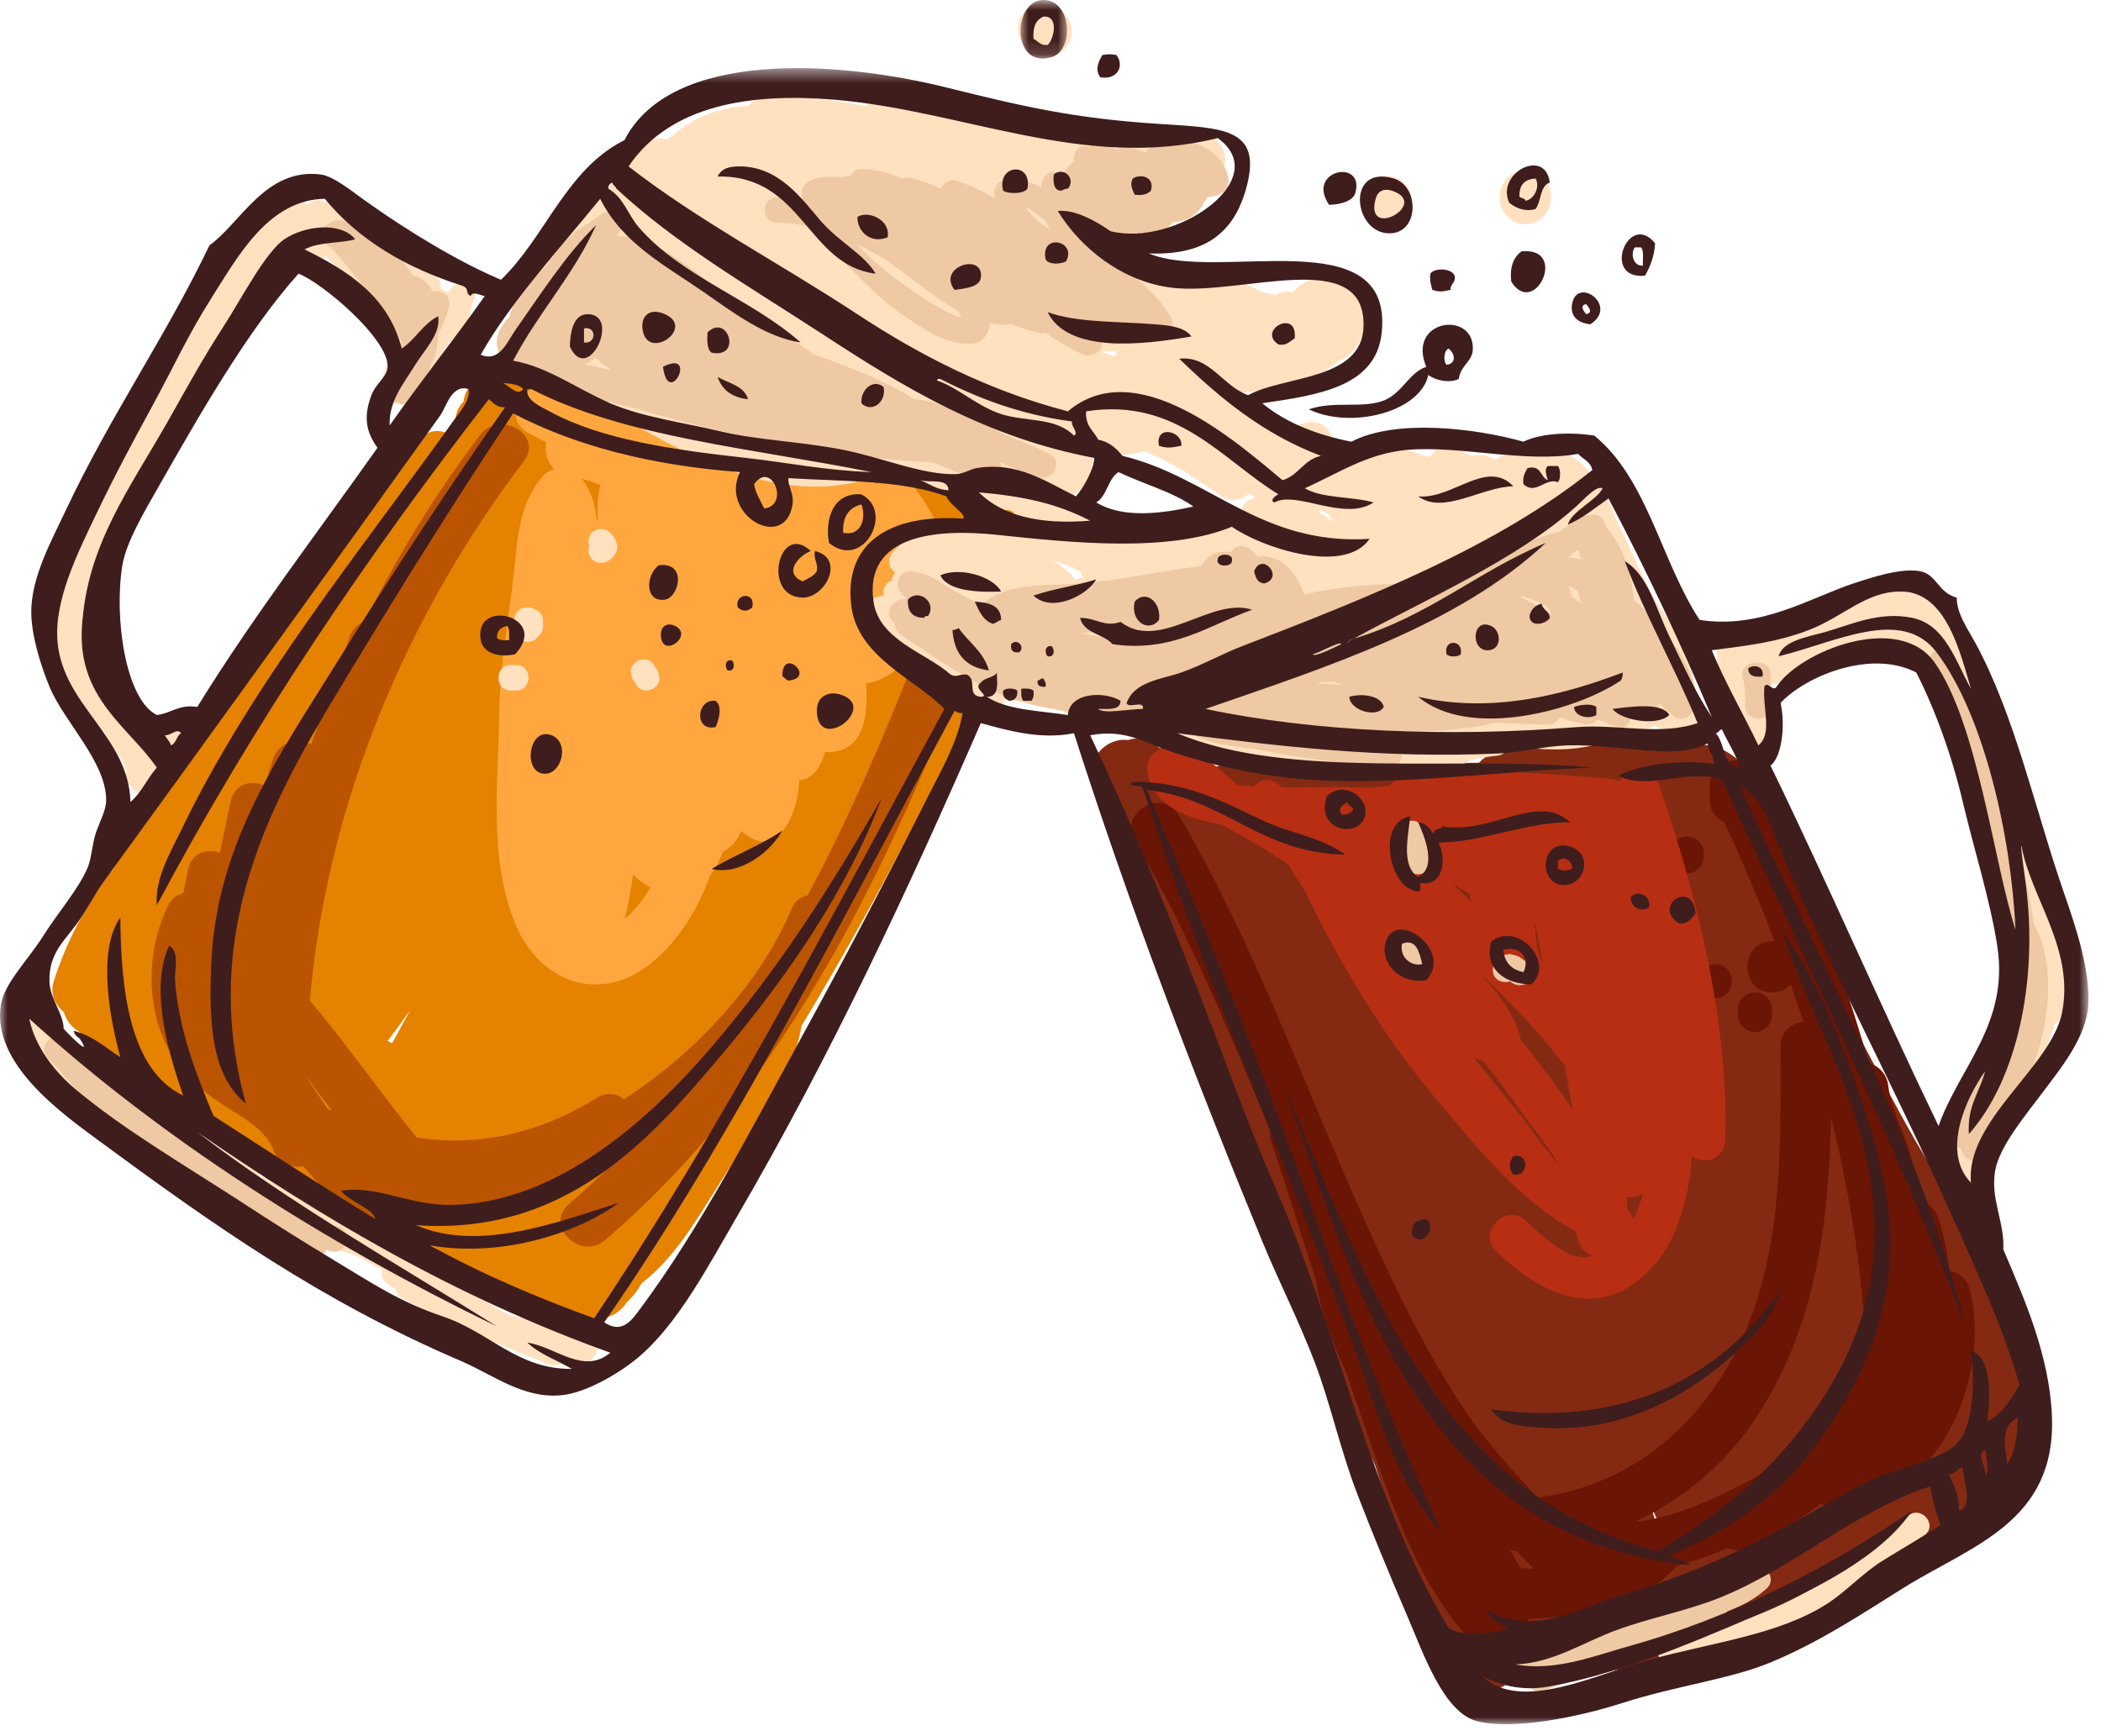 <?xml version="1.0" encoding="UTF-8"?>
<svg width="144px" height="119px" viewBox="0 0 144 119" version="1.1" xmlns="http://www.w3.org/2000/svg" xmlns:xlink="http://www.w3.org/1999/xlink">
    <!-- Generator: Sketch 52.6 (67491) - http://www.bohemiancoding.com/sketch -->
    <title>Group 227</title>
    <desc>Created with Sketch.</desc>
    <defs>
        <polygon id="path-1" points="0.949 0.805 4.134 0.805 4.134 4.819 0.949 4.819"></polygon>
        <polygon id="path-3" points="0 0.478 143.144 0.478 143.144 114 0 114"></polygon>
    </defs>
    <g id="Page-1" stroke="none" stroke-width="1" fill="none" fill-rule="evenodd">
        <g id="Group-227" transform="translate(0, -1)">
            <path d="M42.801,48.565 C42.631,48.944 42.469,49.327 42.293,49.704 C43.553,46.629 44.678,43.497 45.348,40.356 C45.514,40.405 45.68,40.454 45.848,40.504 C44.848,43.196 43.838,45.885 42.801,48.565 M26.873,72.51 C26.77,72.448 26.666,72.407 26.563,72.364 C27.086,71.669 27.604,70.967 28.112,70.258 C27.699,71.008 27.285,71.76 26.873,72.51 M13.852,64.526 C13.604,64.479 13.352,64.45 13.094,64.434 C13.572,63.561 14.082,62.698 14.594,61.85 C14.778,61.891 14.969,61.905 15.158,61.895 C14.709,62.764 14.276,63.639 13.852,64.526 M69.922,35.192 C67.281,34.192 64.447,33.471 61.606,33.567 C61.418,33.573 61.242,33.606 61.074,33.651 C59.703,33.299 58.307,33.079 56.983,33.167 C56.1,32.987 55.221,32.811 54.336,32.651 C52.42,32.301 50.498,31.981 48.574,31.659 C48.356,31.581 48.137,31.499 47.914,31.422 C46.684,31.01 45.42,30.669 44.156,30.319 C43.182,29.799 42.143,29.415 41.076,29.102 C38.848,27.756 36.682,26.37 33.819,26.571 C32.727,26.649 31.865,27.551 31.774,28.53 C31.535,28.756 31.35,29.049 31.268,29.43 C31.166,29.901 31.026,30.37 30.867,30.833 C30.324,30.467 29.621,30.405 28.903,30.93 C26.176,32.926 24.338,35.588 22.34,38.268 C19.842,41.624 17.449,45.055 15.119,48.53 C12.697,52.141 10.432,55.836 8.301,59.628 C8.113,59.961 7.916,60.297 7.715,60.633 C7.596,60.741 7.483,60.86 7.379,61.004 C5.77,63.249 4.516,65.659 3.674,68.294 C3.414,69.11 3.776,69.885 4.373,70.379 C4.51,70.836 4.781,71.264 5.196,71.569 C6.035,72.186 6.895,72.774 7.772,73.331 C8.824,74.442 10.219,75.315 11.424,75.637 C15.051,78.44 18.83,81.086 22.879,83.229 C25.084,84.395 27.377,85.356 29.621,86.426 C31.852,87.825 34.088,89.126 36.578,90.04 C36.76,90.108 36.932,90.143 37.096,90.161 C37.485,90.374 37.885,90.553 38.291,90.702 C38.99,91.167 39.731,91.473 40.426,91.473 C41.696,91.473 42.514,90.989 42.963,90.258 C43.379,89.885 43.715,89.448 43.977,88.965 C46.6,86.969 48.215,83.729 50.012,81.055 C52.02,78.065 54.322,74.92 54.938,71.321 C56.274,69.112 57.561,66.872 58.826,64.626 C61.414,60.03 63.781,55.364 66.102,50.628 C68.072,46.602 70.809,42.944 71.737,38.481 C71.879,37.784 71.69,37.2 71.332,36.764 C71.205,36.11 70.742,35.504 69.922,35.192" id="Fill-1" fill="#E58200"></path>
            <path d="M22.449,77.009 C22.179,76.605 21.914,76.2 21.648,75.804 C21.42,75.462 21.185,75.128 20.953,74.786 C20.955,74.782 20.955,74.777 20.955,74.771 C21.564,75.562 22.164,76.359 22.765,77.155 C22.66,77.107 22.554,77.062 22.449,77.009 M63.029,45.247 C60.789,51.056 58.304,56.863 55.351,62.39 C54.912,62.45 54.508,62.72 54.265,63.29 C52.17,68.247 47.863,73.054 42.769,76.357 C42.283,75.962 41.605,75.831 40.904,76.265 C36.842,78.769 32.693,79.605 28.564,78.982 C26.062,75.898 23.799,72.62 21.238,69.587 C22.402,56.195 27.799,43.284 35.912,32.605 C37.277,30.806 34.236,29.068 32.89,30.837 C29.879,34.804 27.238,39.083 25.029,43.577 C24.572,43.741 24.172,44.087 23.97,44.663 C23.117,47.122 22.197,49.57 21.316,52.03 C20.429,51.581 19.135,51.79 18.724,53.019 C18.521,53.63 18.334,54.245 18.148,54.859 C17.246,54.445 16.068,54.693 15.808,55.935 C15.566,57.113 15.322,58.288 15.072,59.464 C14.197,59.148 13.138,59.429 12.894,60.597 C12.781,61.142 12.676,61.685 12.566,62.23 C12.152,62.312 11.769,62.581 11.515,63.097 C10.066,66.06 9.955,69.905 11.527,72.876 C12.316,74.364 13.377,75.392 14.74,76.364 C15.953,77.232 18.205,78.294 18.724,79.794 C19.066,80.788 19.986,81.103 20.795,80.948 C22.099,82.54 23.562,83.905 25.357,84.726 C26.511,85.255 27.582,84.513 27.918,83.601 C28.115,83.818 28.301,84.044 28.502,84.259 C29.32,85.136 30.394,84.843 30.998,84.134 C35.056,83.874 38.763,82.56 42.197,80.566 C41.166,81.587 40.109,82.585 38.994,83.534 C37.275,84.999 39.76,87.46 41.467,86.007 C53.668,75.622 60.742,60.853 66.402,46.177 C67.215,44.07 63.832,43.165 63.029,45.247" id="Fill-3" fill="#BA5400"></path>
            <path d="M42.858,63.956 C42.85,63.964 42.842,63.968 42.837,63.974 C43.063,62.983 43.245,61.976 43.391,60.958 C43.749,61.31 44.141,61.604 44.575,61.831 C44.11,62.64 43.549,63.366 42.858,63.956 M40.981,36.714 C40.958,36.708 40.93,36.702 40.907,36.694 C40.821,35.669 40.549,34.716 39.891,33.823 C40.311,33.931 40.729,34.079 41.143,34.253 C40.954,35.052 40.911,35.878 40.981,36.714 M62.456,34.177 C61.706,33.306 60.706,33.52 60.09,34.167 C59.561,33.88 59.024,33.698 58.497,33.665 C58.09,33.64 57.702,33.81 57.387,34.079 C57.034,33.995 56.678,33.913 56.323,33.825 C55.94,33.644 55.561,33.517 55.194,33.47 C55.11,33.46 55.028,33.46 54.944,33.468 C54.436,33.335 53.93,33.206 53.424,33.067 C53.276,32.956 53.128,32.841 52.967,32.737 C52.532,32.456 52.079,32.431 51.669,32.56 C50.235,32.138 48.807,31.694 47.401,31.192 C45.538,30.528 43.606,30.009 41.78,29.243 C40.346,28.64 39.131,27.788 37.588,27.509 C35.745,27.175 34.372,29.735 36.241,30.706 C36.639,30.913 37.04,31.116 37.442,31.319 C37.311,31.944 37.495,32.677 37.987,33.159 C37.7,33.241 37.434,33.382 37.247,33.595 C35.604,35.44 35.485,37.731 35.239,40.089 C34.899,43.329 34.256,46.493 34.219,49.768 C34.165,54.544 33.454,59.737 35.299,64.278 C36.971,68.393 41.235,69.913 44.762,66.915 C46.6,65.351 47.833,63.306 48.653,61.061 C49.014,60.591 49.315,60.015 49.555,59.374 C50.106,59.083 50.544,58.602 50.792,57.958 C52.003,59.003 53.253,59.13 54.225,56.989 C54.567,56.233 54.737,55.382 54.79,54.483 C55.706,54.393 56.247,53.608 56.549,52.55 C59.131,52.669 59.549,50.255 59.354,47.821 C59.588,47.804 59.827,47.769 60.067,47.683 C61.682,47.114 62.399,45.868 62.506,44.343 C62.739,44.224 62.965,44.075 63.188,43.884 C63.846,43.317 64.194,42.573 64.305,41.749 C64.891,41.341 65.167,40.536 65.044,39.808 C64.682,37.683 63.856,35.813 62.456,34.177" id="Fill-5" fill="#FFA73E"></path>
            <path d="M76.397,25.433 C76.118,25.331 75.838,25.235 75.561,25.155 C75.563,25.125 75.563,25.096 75.563,25.066 C75.909,25.095 76.251,25.101 76.594,25.055 C76.522,25.177 76.458,25.299 76.397,25.433 M50.667,20.078 C50.547,19.899 50.42,19.724 50.288,19.553 C50.954,19.796 51.647,19.976 52.336,20.072 C52.401,20.162 52.471,20.247 52.538,20.334 C51.876,20.191 51.245,20.099 50.667,20.078 M42.639,23.796 C42.715,23.713 42.79,23.631 42.864,23.549 C43.018,23.782 43.182,24.011 43.354,24.233 C43.122,24.084 42.881,23.939 42.639,23.796 M88.61,21.053 C88.178,20.936 87.772,21.011 87.434,21.218 C87.159,21.151 86.881,21.099 86.598,21.055 C84.438,19.97 81.946,19.035 79.602,19.541 C79.227,19.623 78.948,19.794 78.749,20.017 C77.963,19.703 77.151,19.436 76.325,19.198 C76.206,19.11 76.085,19.024 75.963,18.936 C75.971,18.773 75.961,18.605 75.924,18.43 C75.786,17.794 75.561,17.145 75.266,16.517 C75.42,16.439 75.561,16.34 75.69,16.232 C75.721,16.232 75.749,16.232 75.78,16.233 C76.18,17.053 77.167,17.63 78.229,17.102 C79.475,16.483 80.77,16.369 81.92,15.547 C82.284,15.29 82.536,14.902 82.659,14.483 C83.206,13.938 83.588,13.227 83.891,12.364 C84.211,11.448 83.534,10.477 82.67,10.213 C79.126,9.132 75.69,10.258 72.104,10.171 C71.139,10.148 70.159,10.086 69.176,9.983 C66.395,8.585 63.465,7.059 60.364,7.689 C59.958,7.771 59.651,7.995 59.44,8.287 C57.204,7.869 54.969,7.558 52.668,7.625 C52.049,7.644 51.608,7.891 51.331,8.246 C49.485,8.322 47.598,8.992 46.379,10.081 C46.327,10.127 46.282,10.178 46.239,10.229 C46.03,10.332 45.823,10.434 45.62,10.547 C45.112,10.398 44.54,10.508 44.047,11.053 C43.495,11.666 42.979,12.309 42.448,12.943 C42.301,13.104 42.157,13.278 42.014,13.454 C41.979,13.495 41.946,13.537 41.911,13.579 C41.911,13.581 41.913,13.581 41.913,13.581 C41.821,13.7 41.727,13.807 41.637,13.932 C41.545,14.059 41.483,14.188 41.434,14.319 C40.008,15.602 38.436,16.727 37.641,18.442 C36.678,19.331 35.897,20.387 35.436,21.735 C35.282,22.184 35.333,22.593 35.504,22.934 C35.288,23.227 35.157,23.582 35.18,23.948 C35.209,24.451 35.309,24.843 35.473,25.268 C35.463,25.323 35.446,25.373 35.436,25.427 C35.153,26.991 36.567,28.076 38.004,27.401 C38.618,27.114 39.184,26.78 39.719,26.412 C40.463,27.017 41.282,27.552 42.043,27.957 C41.911,28.602 42.114,29.299 42.846,29.733 C47.856,32.694 54.237,35.812 60.051,33.623 C60.079,33.617 60.102,33.611 60.129,33.602 C60.127,33.599 60.126,33.596 60.124,33.593 C60.266,33.538 60.407,33.486 60.545,33.426 C60.663,33.376 60.76,33.313 60.854,33.246 C64.178,34.583 67.838,36.703 71.399,35.739 C71.571,35.694 71.731,35.608 71.881,35.507 C73.208,35.346 74.399,34.648 74.793,33.208 C74.868,32.941 74.889,32.678 74.877,32.426 C74.987,32.307 75.077,32.176 75.155,32.036 C76.329,32.246 77.471,32.245 78.432,31.916 C80.284,32.676 81.991,33.788 83.653,34.98 C84.344,35.475 85.069,35.307 85.581,34.846 C86.508,35.307 87.43,35.786 88.317,36.34 C90.202,37.519 91.833,34.724 90.206,33.42 C90.217,33.414 90.233,33.411 90.249,33.407 C92.356,32.656 91.448,29.276 89.317,30.035 C88.227,30.422 87.081,30.253 85.915,29.866 C85.188,29.241 84.442,28.623 83.674,28.07 C83.678,28.061 83.684,28.055 83.69,28.047 C86.706,27.852 89.969,27.261 91.698,25.78 C91.721,25.768 91.743,25.756 91.764,25.741 C92.051,25.64 92.333,25.463 92.598,25.195 C95.514,22.226 90.85,18.268 88.61,21.053" id="Fill-7" fill="#FFE1C0"></path>
            <path d="M95.029,13.065 C94.075,13.065 93.281,13.862 93.281,14.815 L93.281,15.01 C93.281,15.963 94.075,16.758 95.029,16.758 C95.983,16.758 96.778,15.963 96.778,15.01 L96.778,14.815 C96.778,13.862 95.983,13.065 95.029,13.065" id="Fill-9" fill="#FFE1C0"></path>
            <path d="M72.754,1.725 C72.078,1.051 70.953,1.051 70.279,1.725 C69.606,2.397 69.606,3.526 70.279,4.198 C70.344,4.264 70.41,4.327 70.475,4.393 C71.147,5.067 72.274,5.067 72.947,4.393 C73.621,3.717 73.621,2.592 72.947,1.92 C72.883,1.854 72.818,1.789 72.754,1.725" id="Fill-11" fill="#FFE1C0"></path>
            <path d="M104.551,12.679 C103.596,12.679 102.801,13.474 102.801,14.427 L102.801,14.62 C102.801,15.575 103.596,16.368 104.551,16.368 C105.504,16.368 106.299,15.575 106.299,14.62 L106.299,14.427 C106.299,13.474 105.504,12.679 104.551,12.679" id="Fill-13" fill="#FFE1C0"></path>
            <path d="M40.479,92.761 C39.61,92.339 39.461,92.308 38.483,92.253 C38.469,92.253 38.458,92.257 38.446,92.257 C38.409,92.232 38.383,92.199 38.34,92.177 C37.231,91.605 36.03,91.437 34.86,91.124 C33.319,90.282 31.846,89.251 30.459,88.476 C29.211,87.777 27.963,87.099 26.725,86.406 C26.702,86.236 26.625,86.062 26.469,85.902 C24.442,83.823 21.627,82.325 18.895,81.402 C18.522,81.277 18.163,81.468 17.954,81.765 C17.893,81.734 17.834,81.702 17.776,81.669 C17.776,81.439 17.698,81.208 17.532,81.044 C15.768,79.292 13.29,78.197 10.928,77.515 C10.583,77.413 10.239,77.575 10.024,77.835 C9.709,77.644 9.399,77.445 9.094,77.243 C9.292,76.88 9.231,76.368 8.803,76.048 C7.715,75.23 6.688,74.628 5.395,74.245 C4.928,73.837 4.499,73.384 4.11,72.911 C4.102,72.896 4.092,72.884 4.083,72.87 C4.577,72.62 4.856,71.974 4.317,71.521 C3.5,70.837 3.393,70.784 2.338,70.681 C1.809,70.63 1.297,71.286 1.497,71.79 C1.602,72.058 1.717,72.31 1.84,72.55 C1.84,72.691 1.879,72.831 1.973,72.97 C2.098,73.148 2.227,73.325 2.362,73.503 C2.555,73.777 2.75,74.056 2.944,74.329 C3.045,74.466 3.165,74.56 3.291,74.62 C3.749,75.122 4.249,75.593 4.784,76.011 C6.76,77.974 9.153,79.409 11.567,80.782 C12.874,81.527 14.297,82.378 15.807,82.548 C16.622,82.999 17.438,83.45 18.249,83.927 C20.252,85.107 22.282,86.497 24.547,87.126 C25.094,87.441 25.645,87.753 26.198,88.064 C26.108,88.384 26.202,88.755 26.577,89.023 C26.758,89.154 26.946,89.269 27.129,89.388 C27.157,89.618 27.282,89.841 27.549,89.993 C30.053,91.435 32.709,92.544 35.381,93.628 C35.473,93.697 35.584,93.749 35.725,93.775 C35.737,93.777 35.752,93.781 35.766,93.782 C36.401,94.038 37.036,94.294 37.666,94.552 C38.067,94.704 38.375,94.562 38.551,94.304 C38.979,94.368 39.409,94.398 39.842,94.39 L39.844,94.39 C39.909,94.388 39.973,94.392 40.038,94.39 C40.846,94.353 41.309,93.161 40.479,92.761" id="Fill-15" fill="#FFE1C0"></path>
            <path d="M30.926,20.786 C30.862,20.878 30.799,20.962 30.74,21.048 C30.647,21.001 30.543,20.97 30.438,20.954 C30.358,20.888 30.278,20.815 30.197,20.749 C30.217,20.565 30.196,20.376 30.104,20.204 C29.014,18.157 25.297,14.474 22.742,14.718 C22.582,14.735 22.42,14.8 22.28,14.893 C22.039,14.694 21.697,14.628 21.33,14.837 C21.225,14.895 21.129,14.958 21.033,15.018 C20.77,14.749 20.356,14.618 19.969,14.837 C19.164,15.296 18.565,15.786 18.035,16.466 C17.764,16.46 17.494,16.583 17.324,16.899 C14.862,21.462 10.338,24.739 8.49,29.741 C8.364,30.087 8.461,30.364 8.66,30.55 C7.967,31.698 7.453,32.974 6.934,34.206 C6.379,35.52 5.854,36.848 5.328,38.179 C5.18,38.278 5.059,38.44 4.994,38.679 C4.883,39.085 4.762,39.487 4.645,39.891 C4.158,41.11 3.664,42.323 3.139,43.52 C2.887,44.095 3.303,44.77 3.813,44.87 C3.86,45.481 3.983,46.098 4.217,46.722 C4.258,46.833 4.319,46.927 4.387,47.009 C4.594,48.284 5.008,49.491 5.858,50.622 C6.112,50.958 6.61,51.073 6.992,50.956 C7.436,51.722 7.914,52.472 8.414,53.204 C8.522,53.45 8.612,53.704 8.694,53.968 C8.52,54.347 8.676,54.692 8.963,54.895 C9.287,55.565 10.315,55.364 10.567,54.688 C10.582,54.647 10.598,54.606 10.614,54.563 C11.51,53.52 12.309,52.563 12.705,51.19 C12.936,50.386 11.824,49.657 11.242,50.341 C10.772,50.893 10.36,51.483 9.957,52.083 C9.918,52.097 9.879,52.114 9.844,52.136 C9.832,52.116 9.821,52.098 9.809,52.079 C9.461,51.395 9.024,50.757 8.514,50.102 C7.623,48.573 6.862,46.973 6.291,45.286 C6.258,45.184 6.209,45.1 6.155,45.024 C6.133,44.622 6.053,44.21 5.903,43.731 C5.846,43.544 5.739,43.403 5.61,43.302 C5.635,43.104 5.666,42.907 5.701,42.712 C6.158,41.737 6.43,40.692 6.612,39.577 C6.822,39.036 7.035,38.493 7.252,37.954 C9.502,35.536 11.27,32.548 11.914,29.286 C13.785,26.419 15.828,23.641 17.668,20.891 C17.928,20.505 17.799,20.102 17.522,19.849 C17.912,19.306 18.28,18.745 18.612,18.167 C18.67,18.159 18.733,18.155 18.791,18.134 C18.934,18.698 19.676,18.989 20.252,18.542 C20.373,18.495 20.496,18.444 20.619,18.397 L20.959,18.737 C21.412,19.19 22.041,18.989 22.309,18.54 L22.311,18.54 C23.561,19.841 24.967,20.977 26.449,22.013 C26.479,22.077 26.518,22.136 26.545,22.2 C27.416,24.214 26.541,25.714 25.981,27.602 C25.744,28.39 26.887,29.167 27.442,28.454 C28.008,27.723 28.617,27.046 29.221,26.372 C29.479,26.366 29.733,26.241 29.908,25.944 C30.11,25.606 30.291,25.263 30.469,24.921 C30.641,24.708 30.813,24.499 30.975,24.278 C31.028,24.249 31.084,24.222 31.133,24.177 C31.862,23.532 32.164,23.005 32.33,22.044 C32.336,21.999 32.33,21.958 32.332,21.913 C32.367,21.833 32.403,21.753 32.436,21.669 C32.463,21.597 32.498,21.532 32.524,21.46 C32.877,20.46 31.469,20.038 30.926,20.786" id="Fill-17" fill="#FFE1C0"></path>
            <path d="M36.785,42.819 C36.498,42.68 36.244,42.579 35.914,42.653 C35.609,42.727 35.361,42.981 35.277,43.282 C35.232,43.444 35.242,43.594 35.279,43.737 C35.279,43.747 35.275,43.758 35.275,43.768 L35.275,44.157 C35.275,45.11 36.523,45.255 36.91,44.596 C37.09,44.442 37.219,44.229 37.219,43.962 L37.219,43.768 C37.219,43.731 37.213,43.698 37.209,43.661 C37.24,43.327 37.097,42.969 36.785,42.819" id="Fill-19" fill="#FFE1C0"></path>
            <path d="M35.373,46.587 L35.012,46.587 C33.885,46.587 33.885,48.335 35.012,48.335 L35.373,48.335 C36.502,48.335 36.502,46.587 35.373,46.587" id="Fill-21" fill="#FFE1C0"></path>
            <path d="M44.903,46.735 C44.77,46.423 44.51,46.198 44.118,46.198 C43.688,46.198 43.182,46.596 43.245,47.071 C43.27,47.284 43.294,47.495 43.424,47.671 C43.456,47.717 43.493,47.756 43.528,47.797 C43.661,48.11 43.921,48.335 44.311,48.335 C44.743,48.335 45.249,47.936 45.186,47.462 C45.159,47.249 45.137,47.038 45.005,46.862 C44.975,46.815 44.936,46.776 44.903,46.735" id="Fill-23" fill="#FFE1C0"></path>
            <path d="M40.584,37.517 C40.342,37.757 40.281,38.112 40.387,38.419 C40.303,38.657 40.314,38.928 40.447,39.157 C40.689,39.574 41.23,39.708 41.645,39.471 C42.01,39.264 42.35,38.88 42.295,38.425 C42.25,38.045 42.088,37.782 41.82,37.517 C41.486,37.176 40.92,37.178 40.584,37.517" id="Fill-25" fill="#FFE1C0"></path>
            <path d="M40.086,25.971 C40.357,25.899 40.592,25.735 40.797,25.505 C41.121,25.826 41.484,26.102 41.865,26.357 C41.272,26.232 40.678,26.105 40.086,25.971 M71.957,32.132 C70.852,31.576 69.713,31.105 68.563,30.663 C66.707,29.5 64.856,28.602 62.656,28.357 C60.842,27.197 58.762,26.39 56.764,25.642 C56.436,25.518 56.107,25.399 55.781,25.279 C54.065,24.125 52.369,22.962 50.69,21.893 C48.699,20.628 45.018,16.951 42.246,17.189 C42.354,17.066 42.453,16.939 42.539,16.811 C43.053,16.059 42.068,15.201 41.344,15.614 C40.988,15.818 40.666,16.058 40.357,16.309 C40.299,16.331 40.238,16.357 40.178,16.393 C38.959,17.099 38.145,18.116 37.434,19.239 C36.268,20.212 35.248,21.262 34.943,22.669 C34.135,23.555 33.725,24.352 34.357,25.498 C35.104,26.857 38.309,27.657 39.672,28.03 C40.848,28.352 42.035,28.631 43.217,28.924 C49.981,30.863 56.826,32.35 63.877,32.703 C64.172,32.812 64.467,32.916 64.762,33.023 C65.697,33.432 66.639,33.818 67.592,34.12 C68.451,34.389 69.076,33.138 68.445,32.63 C69.467,33.108 70.436,33.532 71.283,33.73 C72.217,33.949 72.875,32.593 71.957,32.132" id="Fill-27" fill="#EFC9A3"></path>
            <path d="M70.291,15.212 C70.764,15.409 71.238,15.763 71.693,16.196 C71.764,16.366 71.842,16.534 71.928,16.7 C71.262,16.288 70.676,15.808 70.291,15.212 M64.848,22.339 C64.217,22.009 63.609,21.653 63.018,21.251 C61.51,20.218 59.982,19.114 58.744,17.749 C59.408,18.071 60.059,18.427 60.695,18.794 C61.338,19.267 61.992,19.732 62.635,20.226 C63.576,20.946 64.533,21.687 65.561,22.255 C66.023,22.741 66.037,22.96 64.848,22.339 M80.451,10.673 C79.75,10.558 79.033,10.763 78.494,11.464 C77.875,11.142 77.195,11.017 76.539,11.224 C76.525,11.228 76.518,11.232 76.504,11.235 C75.93,10.884 75.318,10.753 74.744,10.989 C74.703,11.005 74.674,11.03 74.633,11.05 C73.939,10.8 73.518,11.474 73.629,12.064 C73.629,12.066 73.627,12.067 73.627,12.069 C73.271,12.31 73.033,12.62 72.895,12.972 C72.842,12.948 72.791,12.917 72.734,12.894 C72.23,12.683 71.607,12.817 71.449,13.417 C71.414,13.558 71.387,13.698 71.365,13.837 C70.549,13.401 69.672,13.196 68.758,13.388 C68.248,13.497 68.086,14.015 68.146,14.464 C68.152,14.511 68.17,14.554 68.178,14.599 C67.353,14.108 66.486,13.683 65.529,13.388 C65.074,13.249 64.641,13.536 64.488,13.939 C63.832,13.624 63.15,13.364 62.422,13.196 C62.223,13.148 62.027,13.177 61.859,13.249 C60.986,12.858 60.066,12.608 59.08,12.581 C58.701,12.571 58.449,12.771 58.326,13.046 C58.103,13.058 57.885,13.097 57.668,13.153 C57.252,13.108 56.834,13.103 56.418,13.146 C55.191,13.273 54.824,13.862 54.977,14.683 C54.41,14.587 53.838,14.523 53.25,14.525 C52.123,14.526 52.123,16.274 53.25,16.273 C54.16,16.271 55.061,16.415 55.947,16.661 C57.602,19.05 60.787,21.839 61.367,22.233 C62.842,23.243 64.68,24.687 66.566,24.569 C67.389,24.517 67.797,23.857 67.85,23.134 C68.217,23.212 68.596,23.261 68.99,23.269 C69.109,23.271 69.215,23.245 69.309,23.208 C69.932,23.487 70.588,23.702 71.283,23.819 C71.42,23.843 71.545,23.837 71.662,23.816 C72.457,24.376 73.287,24.882 74.184,25.288 C74.863,25.591 75.82,24.962 75.453,24.218 C75.613,24.314 75.77,24.417 75.934,24.509 C76.613,24.89 77.34,24.241 77.244,23.607 C77.336,23.573 77.418,23.523 77.492,23.462 C78.041,23.708 78.621,23.905 79.25,24.013 C79.967,24.138 80.668,23.439 80.238,22.73 C79.152,20.935 77.566,19.691 75.77,18.653 L75.77,18.65 C75.473,18.165 75.115,17.614 74.709,17.054 C74.93,17.021 75.127,16.894 75.27,16.714 C75.605,16.966 75.967,17.148 76.336,17.212 C76.494,17.241 76.67,17.233 76.832,17.189 C77.271,17.339 77.756,17.278 78.25,16.913 C78.951,17.255 79.732,17.167 80.299,16.314 C80.322,16.274 80.336,16.235 80.359,16.198 C80.99,16.255 81.654,16.026 82.229,15.357 C82.355,15.21 82.449,15.05 82.516,14.878 C82.529,14.862 82.545,14.853 82.557,14.835 C82.637,14.735 82.701,14.628 82.756,14.523 C83.98,14.39 84.615,13.804 83.906,12.382 C83.354,11.278 81.701,10.468 80.451,10.673" id="Fill-29" fill="#EFC9A3"></path>
            <path d="M29.662,20.985 C29.383,20.436 28.939,20.036 28.305,19.874 C27.068,18.008 25.314,16.426 23.363,16.11 C23.017,16.053 22.734,16.155 22.543,16.335 C21.853,16.633 21.965,17.881 22.863,18.01 C22.865,18.01 22.867,18.012 22.869,18.016 C22.435,17.977 22.621,17.922 22.902,18.227 C23.119,18.462 23.334,18.698 23.539,18.944 C24.141,19.671 24.723,20.411 25.279,21.171 C26.031,22.198 27.004,23.323 27.549,24.522 C26.869,25.569 26.527,26.792 26.758,28.067 C26.849,28.587 27.611,28.913 28.041,28.59 C28.613,28.159 29.172,27.165 29.56,25.991 C29.859,25.374 30.037,24.706 30.029,23.948 C30.029,23.944 30.027,23.94 30.027,23.936 C30.326,23.329 30.598,22.708 30.773,22.044 C30.976,21.29 30.236,20.839 29.662,20.985" id="Fill-31" fill="#EFC9A3"></path>
            <path d="M23.168,85.093 C22.676,84.974 22.209,84.818 21.76,84.642 C21.676,84.419 21.504,84.224 21.225,84.122 C20.414,83.825 19.639,83.476 18.885,83.083 C18.346,82.698 17.797,82.327 17.244,81.958 C16.461,81.402 15.672,80.837 14.826,80.323 C14.701,80.247 14.576,80.167 14.449,80.091 C14.143,79.816 13.832,79.546 13.518,79.284 C12.494,78.435 11.469,77.597 10.414,76.798 C8.467,75.132 6.5,73.489 4.334,72.163 C3.484,71.642 2.557,72.847 3.275,73.536 C4.506,74.716 5.316,76.036 6.688,77.113 C7.982,78.13 9.457,78.923 10.818,79.843 C11.762,80.48 12.717,81.091 13.674,81.702 C13.879,81.884 14.082,82.07 14.283,82.253 C16.451,84.234 18.555,86.128 21.346,87.169 C21.791,87.335 22.188,87.058 22.357,86.677 C22.475,86.708 22.586,86.751 22.705,86.779 C23.799,87.046 24.266,85.359 23.168,85.093" id="Fill-33" fill="#EFC9A3"></path>
            <path d="M114.395,108.167 C113.944,106.739 113.481,105.312 113.014,103.886 C113.622,105.257 114.198,106.642 114.723,108.05 C114.612,108.089 114.502,108.126 114.395,108.167 M107.571,110.78 C107.555,110.386 107.52,109.993 107.463,109.604 C107.68,110.185 107.887,110.771 108.075,111.364 C107.932,111.159 107.768,110.962 107.571,110.78 M103.374,62.245 C103.266,62.134 103.163,62.015 103.053,61.903 C103.213,61.87 103.372,61.825 103.53,61.784 C103.461,61.933 103.409,62.087 103.374,62.245 M100.385,99.745 C100.569,99.692 100.747,99.614 100.911,99.515 C101.192,100.454 101.469,101.399 101.727,102.355 C101.268,101.489 100.821,100.62 100.385,99.745 M92.747,63.269 C92.432,62.78 92.104,62.3 91.778,61.817 C91.827,61.743 91.872,61.665 91.911,61.587 C91.961,61.962 92.118,62.343 92.42,62.702 C92.549,62.851 92.672,63.005 92.801,63.157 C92.782,63.194 92.762,63.231 92.747,63.269 M131.754,80.001 C130.321,77.597 129.061,75.114 127.75,72.653 C127.422,71.913 127.088,71.175 126.735,70.448 C126.19,69.333 125.637,68.124 125.028,66.921 C124.588,65.45 124.151,63.978 123.717,62.507 C122.936,59.87 122.108,56.935 120.487,54.665 C118.844,52.362 117.393,51.603 114.76,52.298 C110.569,51.999 106.321,51.339 102.26,52.683 C101.913,52.798 101.614,53.013 101.374,53.282 C99.666,53.3 97.987,53.433 96.381,53.757 C96.206,53.716 96.032,53.677 95.856,53.642 C92.151,52.868 88.547,52.312 84.77,52.878 C84.342,52.942 84.012,53.151 83.774,53.435 C83.577,53.47 83.383,53.54 83.202,53.63 C82.483,53.288 81.776,52.925 81.096,52.501 C80.526,52.159 79.971,52.128 79.497,52.29 C79.291,52.138 79.104,52.009 78.959,51.917 C78.393,51.565 77.821,51.55 77.323,51.731 C75.573,51.478 73.875,53.685 75.516,55.122 C76.786,56.235 77.432,58.923 78.03,60.423 C78.84,62.458 79.62,64.505 80.411,66.55 C81.959,70.56 83.569,74.544 85.235,78.505 C86.52,81.554 87.866,84.577 89.274,87.567 C90.413,92.362 92.12,96.981 94.25,101.448 C94.518,102.29 94.784,103.124 95.04,103.946 C96.413,108.386 97.647,112.913 100.983,116.319 C101.727,117.081 102.834,116.925 103.508,116.23 C104.206,116.696 105.118,116.813 106.354,116.312 C106.899,116.091 107.346,115.784 107.702,115.429 C110.018,115.794 113.01,115.2 114.538,114.827 C114.971,114.722 115.413,114.593 115.852,114.448 C118.749,113.96 121.422,112.429 123.973,111.112 C124.817,110.677 125.733,110.204 126.577,109.642 C127.133,109.343 127.666,109.058 128.168,108.821 C132.211,106.919 136.942,104.784 139.096,100.616 C139.327,100.169 139.358,99.646 139.219,99.185 C139.241,99.144 139.268,99.103 139.29,99.062 C139.448,98.765 139.51,98.464 139.508,98.173 C139.627,97.948 139.706,97.688 139.723,97.399 C139.901,94.495 138.471,91.696 137.065,89.241 C135.297,86.159 133.575,83.054 131.754,80.001" id="Fill-35" fill="#842A12"></path>
            <path d="M126.779,96.298 C124.951,95.962 124.002,98.214 124.99,99.228 C123.019,100.761 120.837,102.044 118.641,103.138 C116.585,104.161 114.391,105.058 112.181,105.312 C112.195,105.286 112.213,105.261 112.227,105.236 C115.558,103.646 118.448,101.177 120.534,97.917 C124.507,91.706 125.331,84.718 125.496,77.609 C126.546,81.808 127.297,86.077 127.674,90.407 C127.686,90.542 127.712,90.669 127.746,90.79 C127.569,93.04 127.21,96.376 126.779,96.298 M104.204,108.478 C104.002,108.089 103.769,107.696 103.513,107.304 C103.62,107.3 103.722,107.294 103.826,107.286 C103.892,107.323 103.96,107.359 104.023,107.392 C104.388,107.777 104.749,108.163 105.109,108.546 C104.8,108.538 104.499,108.513 104.204,108.478 M133.621,88.132 C133.444,86.696 133.173,85.427 132.857,84.499 C132.597,83.732 131.988,83.364 131.351,83.306 C131.306,82.282 131.206,81.265 130.969,80.282 C130.575,78.65 129.613,77.107 129.423,75.443 C129.325,74.589 128.744,74.066 128.083,73.866 C126.153,67.032 123.51,60.396 120.439,53.962 C119.666,52.341 117.181,53.193 117.181,54.847 L117.181,55.816 C117.181,56.612 117.62,57.122 118.181,57.355 C119.425,60.044 120.581,62.78 121.641,65.552 C121.581,65.544 121.522,65.532 121.456,65.532 C119.2,65.532 119.2,69.03 121.456,69.03 C122.019,69.03 122.442,68.814 122.722,68.486 C123.023,69.335 123.325,70.189 123.603,71.046 C122.796,71.12 122.037,71.675 122.04,72.724 C122.046,80.132 122.279,88.11 118.386,94.728 C115.454,99.71 110.954,102.941 105.362,103.655 C103.608,101.718 101.847,99.849 100.388,97.663 C97.587,93.458 95.406,88.862 93.352,84.255 C89.26,75.081 85.897,65.571 80.799,56.878 C79.659,54.933 76.635,56.694 77.778,58.642 C81.484,64.96 84.227,71.718 87.041,78.444 C87.011,78.677 87.034,78.935 87.124,79.212 C88.165,82.351 89.153,85.507 90.159,88.659 C90.508,90.89 91.319,93.028 92.272,95.105 C92.629,96.165 92.983,97.226 93.356,98.28 C95.175,103.411 96.799,108.816 100.398,113.017 C101.01,113.732 102.064,113.646 102.743,113.12 C102.963,113.122 103.183,113.103 103.412,113.038 C104.142,112.839 104.588,112.464 104.812,111.972 C105.898,111.931 107.05,111.825 108.192,111.622 C108.692,111.986 109.249,112.288 109.915,112.495 C111.35,112.941 112.233,111.597 112.034,110.452 C113.138,109.931 114.133,109.247 114.921,108.355 C114.927,108.345 114.936,108.333 114.944,108.323 C116.106,108.025 117.258,107.62 118.382,107.126 C118.805,107.298 119.299,107.31 119.812,107.071 C121.618,106.236 123.293,105.228 124.823,104.062 C125.096,104.284 125.46,104.421 125.925,104.398 C132.787,104.046 136.578,95.388 134.996,89.359 C134.793,88.581 134.232,88.204 133.621,88.132" id="Fill-37" fill="#6B1505"></path>
            <path d="M120.289,69.03 C119.654,69.03 119.123,69.561 119.123,70.196 L119.123,70.585 C119.123,71.219 119.654,71.751 120.289,71.751 C120.926,71.751 121.455,71.219 121.455,70.585 L121.455,70.196 C121.455,69.561 120.926,69.03 120.289,69.03" id="Fill-39" fill="#6B1505"></path>
            <path d="M117.569,67.089 C116.067,67.089 116.067,69.419 117.569,69.419 C119.073,69.419 119.073,67.089 117.569,67.089" id="Fill-41" fill="#6B1505"></path>
            <path d="M115.625,58.343 C114.99,58.343 114.459,58.872 114.459,59.509 L114.459,59.704 C114.459,60.339 114.99,60.868 115.625,60.868 C116.262,60.868 116.791,60.339 116.791,59.704 L116.791,59.509 C116.791,58.872 116.262,58.343 115.625,58.343" id="Fill-43" fill="#6B1505"></path>
            <path d="M110.963,78.552 C110.326,78.552 109.797,79.083 109.797,79.718 L109.797,79.913 C109.797,80.548 110.326,81.077 110.963,81.077 C111.598,81.077 112.129,80.548 112.129,79.913 L112.129,79.718 C112.129,79.083 111.598,78.552 110.963,78.552" id="Fill-45" fill="#6B1505"></path>
            <path d="M111.93,84.589 C111.868,84.329 111.735,84.081 111.524,83.886 C111.532,83.61 111.53,83.337 111.516,83.06 C111.918,83.118 112.293,83.036 112.596,82.814 C112.444,83.439 112.229,84.036 111.93,84.589 M104.223,72.265 C104.215,72.222 104.219,72.185 104.207,72.142 C103.744,70.351 102.512,68.87 101.229,67.523 C103.299,69.472 105.28,71.521 107.018,73.753 C107.084,73.839 107.159,73.911 107.235,73.97 C107.256,74.077 107.278,74.185 107.297,74.292 C107.438,75.062 107.584,76.048 107.789,77.083 C106.703,75.411 105.463,73.81 104.223,72.265 M103.895,77.058 C102.922,75.882 101.959,74.698 101.014,73.497 C101.231,73.601 101.451,73.691 101.678,73.763 C102.625,74.948 103.547,76.153 104.414,77.405 C104.918,78.132 106.03,79.476 106.852,80.833 C105.741,79.622 104.787,78.134 103.895,77.058 M99.569,61.61 C99.936,61.827 100.297,62.036 100.649,62.224 C100.682,62.243 100.717,62.263 100.752,62.28 C100.76,62.388 100.778,62.499 100.813,62.616 C100.838,62.704 100.869,62.79 100.897,62.876 C100.453,62.454 100.01,62.034 99.569,61.61 M105.237,64.402 C105.393,65.302 105.575,66.202 105.764,67.101 C105.68,66.902 105.594,66.698 105.506,66.499 C105.342,65.939 105.248,65.362 105.231,64.757 C105.225,64.618 105.201,64.493 105.17,64.376 C105.192,64.384 105.213,64.392 105.237,64.402 M110.985,54.562 C110.733,54.407 110.436,54.355 110.137,54.384 C110.088,54.376 110.043,54.364 109.991,54.359 C105.323,53.944 100.649,53.634 96,54.411 C95.657,54.468 95.403,54.644 95.229,54.88 C94.805,54.9 94.381,54.941 93.959,55.011 C92.973,54.974 91.985,54.941 90.998,54.944 C90.438,54.946 89.235,54.993 87.866,54.98 C87.776,54.905 87.694,54.823 87.604,54.753 C86.963,54.265 86.334,54.452 85.936,54.913 C85.567,54.888 85.203,54.857 84.852,54.816 C84.68,54.677 84.502,54.548 84.34,54.402 C83.11,53.31 81.823,52.069 80.067,52.224 C79.078,52.308 78.469,53.083 78.66,54.068 C79.075,56.185 81.278,57.114 83.715,57.527 C84.381,57.919 85.098,58.261 85.737,58.644 C86.61,59.167 87.461,59.708 88.303,60.265 C88.512,60.628 88.715,60.972 88.914,61.273 C89.073,61.505 89.229,61.735 89.383,61.968 C91.848,67.085 94.774,72.001 98.444,76.353 C101.184,79.603 104.157,83.343 107.996,85.411 C108.055,85.659 108.121,85.903 108.198,86.128 C108.362,86.62 108.735,86.952 109.162,87.101 C108.5,87.265 107.782,87.177 107.037,86.691 C106.123,86.095 105.385,85.462 104.61,84.71 C103.256,83.407 101.194,85.466 102.549,86.773 C105.813,89.923 109.825,91.677 113.297,87.808 C114.994,85.915 115.793,83.019 115.953,80.271 C116.862,80.882 118.211,80.446 118.25,79.134 C118.489,71.042 116.328,62.454 113.729,54.847 C113.266,53.489 111.506,53.622 110.985,54.562" id="Fill-47" fill="#B72E13"></path>
            <path d="M112.156,44.602 C112.085,44.495 112.011,44.385 111.942,44.276 C112.129,44.245 112.278,44.139 112.382,43.989 C112.537,44.366 112.681,44.747 112.812,45.131 C112.602,44.942 112.385,44.762 112.156,44.602 M90.056,35.926 C90.052,35.85 90.043,35.774 90.052,35.702 C90.052,35.684 90.49,35.94 91.115,36.315 C91.194,36.459 91.273,36.602 91.362,36.75 C90.939,36.452 90.504,36.172 90.056,35.926 M73.653,40.698 C73.296,40.17 72.728,39.741 72.028,39.405 C72.772,39.61 73.445,39.86 73.999,40.149 C74.073,40.295 74.154,40.44 74.252,40.588 C74.062,40.635 73.865,40.674 73.653,40.698 M72.398,43.729 C72.466,43.643 72.513,43.538 72.547,43.432 C72.635,43.452 72.727,43.471 72.814,43.489 C72.814,43.584 72.831,43.682 72.859,43.776 C72.706,43.762 72.552,43.743 72.398,43.729 M112.225,39.696 C111.754,38.702 111.314,37.653 110.79,36.666 C109.916,34.123 107.906,31.368 105.326,31.623 C104.956,31.661 104.62,31.872 104.501,32.213 C103.957,32.108 103.427,32.1 102.957,32.239 C102.787,32.288 102.647,32.381 102.541,32.504 C101.915,32.221 101.326,32.106 100.841,32.247 C99.969,31.762 98.916,31.372 98.272,31.991 C98.172,32.086 98.093,32.188 98.028,32.295 C97.924,32.295 97.82,32.299 97.718,32.305 C96.865,31.893 96.058,31.723 95.398,31.936 C94.212,31.553 93.096,31.584 92.273,32.268 C91.969,32.52 91.778,32.821 91.683,33.157 C91.556,33.188 91.431,33.229 91.314,33.289 C90.916,33.5 90.695,33.807 90.609,34.176 C89.87,34.075 89.186,34.198 88.648,34.723 C88.499,34.87 88.397,35.038 88.32,35.217 C87.898,35.11 87.469,35.045 87.028,35.045 C86.787,35.012 86.549,35.01 86.314,35.049 C85.368,35.202 85.031,35.719 85.023,36.372 C83.332,36.477 81.662,37.049 80.028,37.485 C79.922,37.514 79.835,37.559 79.757,37.616 C79.156,37.598 78.587,37.598 78.069,37.641 L69.416,34.18 C68.499,33.813 67.843,35.377 68.743,35.778 C69.002,35.893 69.257,36.016 69.513,36.133 C69.12,36.276 68.838,36.727 68.897,37.133 C68.177,37.102 67.456,37.12 66.766,37.231 C64.695,37.163 62.349,37.379 61.181,38.875 C60.822,39.336 60.852,39.905 61.359,40.248 L61.361,40.25 C61.218,40.43 61.136,40.622 61.111,40.821 C61.069,40.84 61.014,40.854 60.971,40.875 C60.602,41.055 60.502,41.459 60.578,41.821 C60.38,41.854 60.19,41.895 60.014,41.954 C59.602,42.088 59.215,42.573 59.403,43.03 C60.611,45.991 64.642,49.11 67.787,49.663 C68.326,49.758 68.769,49.434 68.859,48.983 C70.023,49.059 71.183,49.192 72.338,49.358 C73.525,50.518 75.567,50.692 77.058,51.061 C80.379,51.881 83.779,52.366 87.115,53.114 C91.469,54.088 96.311,55.377 100.522,53.268 C100.618,53.221 100.689,53.163 100.754,53.1 C101.365,52.975 101.978,52.862 102.608,52.805 C103.055,52.762 103.32,52.456 103.41,52.108 C105.683,52.428 107.931,52.588 110.222,51.803 C110.49,51.709 110.674,51.526 110.773,51.309 C110.954,51.295 111.129,51.28 111.302,51.264 C111.439,51.284 111.564,51.262 111.674,51.215 C112.35,51.123 112.956,50.975 113.454,50.752 C114.008,51.086 114.588,51.325 115.2,51.413 C115.629,51.475 116.189,51.313 116.275,50.803 C116.719,48.123 115.352,44.69 113.344,42.018 C112.975,41.243 112.593,40.473 112.225,39.696" id="Fill-49" fill="#FFE1C0"></path>
            <path d="M130.746,104.944 C126.332,109.219 120.631,112.495 114.459,113.237 C113.355,113.37 113.342,115.122 114.459,114.987 C121.119,114.184 127.203,110.809 131.982,106.18 C132.795,105.395 131.558,104.159 130.746,104.944" id="Fill-51" fill="#FFE1C0"></path>
            <path d="M140.51,62.786 C140.088,61.321 139.604,59.878 138.922,58.485 C138.799,58.233 138.586,58.11 138.36,58.073 C138.18,57.329 137.994,56.585 137.803,55.843 C137.651,54.958 137.489,54.079 137.297,53.202 C136.932,51.532 136.537,49.626 135.59,48.124 C135.367,47.69 135.121,47.278 134.856,46.89 C135.543,46.059 134.543,44.302 134.11,43.651 C133.514,42.759 132.213,41.083 130.994,41.671 C129.764,41.118 128.375,40.966 127.744,41.804 C126.194,42.038 124.664,42.696 123.752,43.538 C123.565,43.712 123.487,43.932 123.494,44.149 C123.336,44.194 123.178,44.237 123.022,44.288 C122.975,44.245 122.924,44.21 122.869,44.181 C121.442,43.468 120.295,43.895 119.584,44.811 C119.397,44.647 119.198,44.499 118.981,44.374 C118.391,44.032 117.692,44.474 117.666,45.13 C117.649,45.573 117.668,46.036 117.717,46.509 C117.42,46.819 117.326,47.309 117.729,47.69 C117.813,47.77 117.891,47.85 117.971,47.934 C118.383,49.583 119.203,51.171 120.449,52.159 C121.112,52.686 122.131,52.22 121.91,51.309 C121.74,50.602 121.481,49.929 121.149,49.298 C121.217,48.862 121.229,48.411 121.174,47.962 C122.772,47.727 124.262,46.698 125.768,46.167 C126.268,45.991 126.438,45.565 126.367,45.184 C126.821,45.12 127.264,44.997 127.688,44.817 C128.399,45.284 129.162,45.796 129.973,45.987 C130.338,46.073 130.836,46.104 131.307,46.19 C131.362,46.204 131.416,46.22 131.471,46.231 C131.883,46.597 132.34,46.915 132.813,47.112 C132.881,47.196 132.953,47.28 133.02,47.368 C133.012,47.47 133.02,47.577 133.049,47.692 C133.518,49.442 134.074,51.243 135.067,52.77 C136.131,56.804 136.526,60.981 137.713,64.989 C137.821,65.352 138.082,65.54 138.367,65.589 C138.547,66.29 138.735,66.991 138.932,67.686 C138.727,67.784 138.559,67.956 138.49,68.214 C138.459,68.329 138.426,68.44 138.393,68.552 C138.223,68.577 138.063,68.655 137.938,68.802 C136.492,70.479 135.502,72.614 135.543,74.86 C135.547,75.003 135.59,75.128 135.649,75.241 C135.635,75.266 135.617,75.294 135.602,75.319 C135.43,75.417 135.28,75.569 135.186,75.794 C134.889,76.511 134.653,77.02 134.41,77.737 C134.332,77.962 134.354,78.163 134.434,78.329 C134.178,79.335 134.03,80.345 133.989,81.272 C133.94,82.405 135.662,82.388 135.739,81.272 C135.776,80.722 135.86,80.184 135.967,79.655 L136.26,79.366 C136.483,79.143 136.543,78.888 136.504,78.651 C137.629,76.862 139.389,75.573 139.914,73.431 C140.309,72.757 140.606,72.018 140.789,71.255 C142.903,69.581 141.92,64.804 140.67,62.954 C140.627,62.888 140.569,62.837 140.51,62.786" id="Fill-53" fill="#FFE1C0"></path>
            <path d="M97.596,57.768 C97.492,57.637 97.373,57.51 97.219,57.395 C96.676,56.983 95.893,57.541 95.903,58.147 C95.912,58.748 95.994,59.438 96.295,59.983 C96.295,60.018 96.293,60.055 96.293,60.092 C96.28,61.024 97.471,61.182 97.893,60.573 C98.094,60.414 98.235,60.176 98.235,59.897 C98.235,59.266 98.178,58.678 97.922,58.096 C97.856,57.946 97.735,57.838 97.596,57.768" id="Fill-55" fill="#EFC9A3"></path>
            <path d="M97.436,65.893 C97.415,65.862 97.409,65.846 97.399,65.829 C97.416,65.873 97.444,65.959 97.457,66.116 C97.45,66.004 97.422,65.901 97.383,65.803 L97.383,65.799 C97.254,65.477 96.973,65.241 96.584,65.241 C96.137,65.241 95.668,65.639 95.709,66.116 C95.715,66.18 95.721,66.243 95.733,66.307 C95.717,66.372 95.707,66.438 95.709,66.504 C95.721,67.289 96.37,67.838 97.137,67.508 C97.604,67.303 97.721,66.752 97.606,66.301 C97.571,66.159 97.52,66.014 97.436,65.893" id="Fill-57" fill="#EFC9A3"></path>
            <path d="M97.383,65.804 C97.385,65.808 97.395,65.824 97.399,65.829 C97.385,65.798 97.377,65.784 97.383,65.8 L97.383,65.804 Z" id="Fill-59" fill="#EFC9A3"></path>
            <path d="M104.602,66.915 C104.348,66.776 104.116,66.528 103.821,66.478 C103.795,66.474 103.774,66.476 103.748,66.474 C103.635,66.417 103.514,66.39 103.383,66.407 C102.78,66.485 102.344,66.837 102.315,67.476 C102.286,68.138 102.95,68.444 103.485,68.27 C103.563,68.325 103.637,68.38 103.721,68.425 C104.139,68.653 104.67,68.532 104.916,68.112 C105.153,67.71 105.022,67.144 104.602,66.915" id="Fill-61" fill="#EFC9A3"></path>
            <path d="M120.043,108.499 L119.902,108.575 C119.473,108.61 119.209,108.892 119.107,109.216 C117.227,110.429 114.553,110.72 112.512,111.44 C109.652,112.45 106.859,113.64 103.93,114.435 C102.965,114.698 103.18,116.136 104.16,116.153 C104.342,116.155 104.522,116.153 104.701,116.149 C104.732,116.651 105.127,117.108 105.754,116.899 C105.949,116.833 106.143,116.77 106.336,116.706 C106.414,116.679 106.48,116.644 106.543,116.606 C108.195,116.03 109.906,115.644 111.557,115.061 C113.795,114.411 115.971,113.522 118.01,112.536 C118.481,112.31 118.537,111.843 118.359,111.468 C119.356,111.097 120.297,110.616 121.102,109.872 C121.842,109.188 120.893,108.003 120.043,108.499" id="Fill-63" fill="#EFC9A3"></path>
            <path d="M139.389,64.349 C138.823,59.84 137.051,55.453 135.803,51.059 C135.381,49.246 134.844,47.489 133.869,45.852 C133.293,44.886 131.782,45.764 132.36,46.736 C133.137,48.041 133.618,49.459 133.993,50.914 C133.993,50.928 133.989,50.943 133.989,50.958 C134.131,54.364 135.338,57.578 136.162,60.84 C136.442,62.346 136.694,63.861 136.936,65.376 C136.989,65.716 137.223,65.906 137.498,65.972 C137.176,67.469 137.319,69.061 137.487,70.585 C137.537,71.046 137.922,71.362 138.317,71.433 C138.266,71.656 138.211,71.877 138.151,72.099 C137.901,72.055 137.631,72.115 137.416,72.291 C137.094,71.766 136.067,71.706 135.77,72.492 C134.998,74.528 134.401,76.609 133.827,78.707 C133.692,79.204 134.006,79.606 134.407,79.751 C134.508,80.653 135.92,80.968 136.096,79.951 C136.1,79.928 136.102,79.912 136.106,79.894 C136.223,79.823 136.325,79.722 136.397,79.578 C136.629,79.103 136.854,78.629 137.071,78.156 C139.795,74.816 141.518,68.526 139.504,64.508 C139.475,64.451 139.434,64.397 139.389,64.349" id="Fill-65" fill="#EFC9A3"></path>
            <path d="M120.397,46.429 C119.842,46.378 119.235,46.812 119.446,47.499 C119.585,47.949 119.608,48.417 119.61,48.886 L119.61,49.406 C119.612,50.533 121.36,50.533 121.36,49.406 L121.36,47.267 C121.36,46.663 120.862,46.388 120.397,46.429" id="Fill-67" fill="#EFC9A3"></path>
            <path d="M107.791,41.934 C107.684,41.676 107.592,41.426 107.531,41.19 C107.518,41.141 107.809,41.305 108.156,41.522 C108.162,41.571 108.162,41.618 108.176,41.67 C108.24,41.913 108.32,42.159 108.404,42.407 C108.213,42.256 108.008,42.098 107.791,41.934 M108.164,38.668 C108.225,38.901 108.299,39.131 108.381,39.36 C108.066,39.254 107.754,39.205 107.447,39.221 C107.68,39.024 107.916,38.836 108.164,38.668 M104.24,41.954 C104.275,41.93 104.307,41.903 104.342,41.879 C104.883,42.004 105.473,42.26 106.08,42.614 C106.156,42.778 106.238,42.948 106.328,43.116 C105.664,42.684 104.965,42.274 104.24,41.954 M96.494,42.791 C96.314,42.817 96.133,42.84 95.953,42.873 C95.498,42.84 95.035,42.844 94.562,42.887 C94.541,42.858 94.518,42.829 94.492,42.801 C95.176,42.766 95.859,42.752 96.543,42.766 C96.525,42.774 96.51,42.784 96.494,42.791 M91.996,47.95 C91.432,47.907 90.865,47.879 90.299,47.877 L90.516,47.772 C90.785,47.756 91.053,47.741 91.32,47.725 C91.557,47.801 91.795,47.871 92.037,47.942 C92.023,47.946 92.01,47.948 91.996,47.95 M88.811,46.202 C88.562,46.233 88.318,46.264 88.074,46.305 C88.086,46.243 88.1,46.18 88.109,46.12 C88.359,46.12 88.611,46.116 88.859,46.104 C88.844,46.139 88.822,46.168 88.811,46.202 M81.307,48.079 C81.238,48.036 81.162,47.998 81.074,47.979 C80.473,47.844 79.873,47.707 79.273,47.573 C79.422,47.553 79.572,47.541 79.719,47.518 C80.627,47.58 81.533,47.565 82.424,47.428 C82.471,47.43 82.518,47.434 82.564,47.438 C82.197,47.748 81.777,47.961 81.307,48.079 M78.393,45.12 C76.93,44.899 75.486,44.625 74.039,44.409 C74.336,44.387 74.627,44.368 74.908,44.346 C75.801,44.278 76.902,44.221 78.049,44.092 C78.139,44.6 78.561,44.856 79.002,44.795 C79.018,44.981 79.08,45.133 79.174,45.254 C78.896,45.202 78.633,45.155 78.393,45.12 M111.988,42.137 C111.816,40.387 111.277,38.463 110.084,37.145 C110.008,36.627 109.568,36.118 108.98,36.319 C108.965,36.325 108.951,36.33 108.936,36.336 C108.59,36.289 108.244,36.416 108.07,36.707 C107.646,36.922 107.256,37.176 106.881,37.459 C106.805,37.459 106.729,37.463 106.65,37.485 C103.93,38.196 101.781,39.866 99.381,41.241 C96.029,40.866 92.656,41.012 89.389,41.747 C88.939,40.389 87.939,39.174 86.65,39.139 C86.504,39.133 86.365,39.145 86.229,39.163 C86.078,38.993 85.916,38.83 85.736,38.68 C85.395,38.397 84.828,38.293 84.5,38.68 C84.451,38.739 84.41,38.807 84.365,38.871 C84.045,38.782 83.691,38.789 83.299,38.92 C82.867,39.067 82.557,39.37 82.344,39.782 C79.211,40.207 76.146,40.922 72.969,41.053 C71.184,41.125 68.687,41.086 67.301,42.44 C66.486,42.104 65.699,41.715 64.953,41.229 C64.119,40.682 63.393,40.221 62.383,40.174 C61.582,40.135 61.277,41.133 61.766,41.666 C61.881,41.793 62.008,41.905 62.131,42.02 C61.937,42.047 61.748,42.086 61.568,42.149 C61.002,42.346 60.641,43.157 61.182,43.61 C61.228,43.651 61.277,43.686 61.326,43.725 C61.299,44.004 61.412,44.303 61.748,44.524 C64.621,46.405 67.426,48.538 70.838,49.33 C73.27,49.895 75.682,50.151 78.117,50.018 C79.002,50.116 79.908,50.151 80.76,50.059 C80.707,50.317 80.768,50.592 81.004,50.799 C82.592,52.207 84.734,52.065 86.701,52.473 C89.492,53.049 92.385,53.352 95.223,53.58 C96.348,53.67 96.338,51.922 95.223,51.832 C93.996,51.735 92.777,51.592 91.561,51.432 C92.213,51.379 92.848,51.319 93.441,51.289 C96.516,51.129 99.531,51.254 102.518,50.543 C103.713,50.604 104.91,50.653 106.104,50.666 C106.502,50.67 106.756,50.461 106.873,50.186 C107.436,50.36 108.006,50.518 108.592,50.635 C109.008,50.717 109.32,50.561 109.5,50.313 C109.904,50.497 110.312,50.67 110.73,50.83 C111.439,51.1 111.842,50.461 111.764,49.871 C111.947,49.891 112.133,49.901 112.322,49.891 C112.422,49.883 112.518,49.856 112.607,49.819 C113.102,49.977 113.564,49.729 113.715,49.288 C113.754,49.295 113.795,49.301 113.836,49.305 C114.129,49.612 114.439,49.903 114.797,50.159 C115.295,50.516 115.896,50.118 116.08,49.637 C116.838,47.661 114.396,44.164 111.988,42.137" id="Fill-69" fill="#EFC9A3"></path>
            <g id="Group-73" transform="translate(69, 0.195)">
                <mask id="mask-2" fill="white">
                    <use xlink:href="#path-1"></use>
                </mask>
                <g id="Clip-72"></g>
                <path d="M2.805,3.886 C2.282,3.947 2.155,3.611 1.834,3.468 C1.776,2.671 1.994,2.15 2.528,1.941 C3.602,1.872 3.235,3.517 2.805,3.886 M2.805,0.831 C0.412,0.392 0.157,5.599 3.084,4.718 C4.569,4.269 4.481,1.142 2.805,0.831" id="Fill-71" fill="#3F1D1D" mask="url(#mask-2)"></path>
            </g>
            <path d="M75.553,4.772 C75.266,5.282 75.037,5.774 75.414,6.299 C76.586,6.495 77.082,5.53 76.524,4.772 C75.971,4.696 76.108,4.696 75.553,4.772" id="Fill-74" fill="#3F1D1D"></path>
            <path d="M104.557,14.764 C104.52,14.572 104.252,14.607 104.139,14.488 C104.114,13.677 104.498,13.277 105.25,13.239 C105.569,13.806 105.151,14.668 104.557,14.764 M103.446,14.903 C103.911,15.28 104.561,15.537 105.25,15.322 C105.653,14.802 105.522,13.742 106.221,13.517 C105.914,11.075 102.491,12.88 103.446,14.903" id="Fill-76" fill="#3F1D1D"></path>
            <path d="M56.262,16.155 C54.996,14.688 53.426,12.419 50.713,12.407 C50.078,12.405 49.477,12.487 49.186,13.1 C55.035,12.989 55.309,19.188 60.012,19.76 C59.262,18.456 57.494,17.581 56.262,16.155" id="Fill-78" fill="#3F1D1D"></path>
            <path d="M68.754,14.071 C69.139,14.321 70.199,14.29 70.418,13.932 C70.774,12.057 68.297,12.257 68.754,14.071" id="Fill-80" fill="#3F1D1D"></path>
            <path d="M91.096,15.042 C92.018,15.015 92.76,14.728 92.899,14.212 C93.539,11.837 89.469,12.659 91.096,15.042" id="Fill-82" fill="#3F1D1D"></path>
            <path d="M72.223,12.962 C72.172,13.519 72.225,13.978 72.637,14.071 C72.887,14.089 72.93,13.901 73.194,13.933 C73.77,13.245 72.91,12.386 72.223,12.962" id="Fill-84" fill="#3F1D1D"></path>
            <path d="M94.285,14.628 C94.451,14.034 94.91,13.913 95.396,14.071 C98.08,14.952 93.494,17.519 94.285,14.628 M95.535,13.239 C92.152,12.222 92.767,17.22 95.396,16.987 C97.287,16.817 97.246,13.753 95.535,13.239" id="Fill-86" fill="#3F1D1D"></path>
            <path d="M77.633,13.239 C77.43,13.663 77.596,13.962 77.772,14.348 C78.301,14.415 78.658,14.311 78.883,14.071 C79.156,13.147 78.209,12.874 77.633,13.239" id="Fill-88" fill="#3F1D1D"></path>
            <path d="M58.762,15.876 C58.77,16.954 59.748,17.728 60.842,17.263 C61.037,15.989 59.422,15.415 58.762,15.876" id="Fill-90" fill="#3F1D1D"></path>
            <path d="M112.604,19.206 C111.965,19.272 111.721,18.421 112.049,17.956 L112.465,17.956 C112.7,18.186 112.575,18.772 112.604,19.206 M112.743,19.901 C113.098,19.286 113.381,18.595 113.438,17.681 C111.629,15.417 109.708,20.181 112.743,19.901" id="Fill-92" fill="#3F1D1D"></path>
            <path d="M71.666,18.792 C71.91,19.153 72.633,19.118 73.055,18.931 C73.875,17.497 71.273,16.935 71.666,18.792" id="Fill-94" fill="#3F1D1D"></path>
            <path d="M104.278,18.233 C103.751,18.631 103.456,19.262 103.585,20.317 C105.198,22.84 107.524,17.897 104.278,18.233" id="Fill-96" fill="#3F1D1D"></path>
            <path d="M65.422,20.872 C66.289,20.767 67.145,20.642 67.225,20.038 C67.463,18.286 64.197,19.257 65.422,20.872" id="Fill-98" fill="#3F1D1D"></path>
            <path d="M98.033,19.761 C97.971,20.24 98.088,20.538 98.172,20.872 C98.779,21.064 98.914,20.954 99.42,20.872 C99.396,20.433 99.789,20.409 99.699,19.902 C99.523,19.398 98.349,19.32 98.033,19.761" id="Fill-100" fill="#3F1D1D"></path>
            <path d="M108.717,22.538 C108.557,22.329 108.233,21.954 108.717,21.845 C108.877,22.054 109.205,22.427 108.717,22.538 M107.748,21.845 C107.606,22.663 108.121,23.134 108.996,23.231 C110.981,21.962 108.082,19.895 107.748,21.845" id="Fill-102" fill="#3F1D1D"></path>
            <path d="M79.162,23.231 C76.693,23.024 73.793,23.131 71.805,22.397 C73.189,25.231 78.299,24.653 81.658,24.063 C81.17,23.383 80.051,23.305 79.162,23.231" id="Fill-104" fill="#3F1D1D"></path>
            <path d="M45.578,22.538 C44.521,22.063 43.879,22.663 44.051,23.647 C44.42,25.757 47.68,23.483 45.578,22.538" id="Fill-106" fill="#3F1D1D"></path>
            <path d="M40.028,24.477 L40.028,23.508 C40.921,23.348 40.87,24.598 40.028,24.477 M40.303,22.538 C39.475,22.52 39.096,23.346 39.055,24.756 C40.294,27.438 42.583,22.579 40.303,22.538" id="Fill-108" fill="#3F1D1D"></path>
            <path d="M87.625,24.618 C88.227,24.708 88.402,24.378 88.734,24.2 C88.969,22.124 86.123,23.612 87.625,24.618" id="Fill-110" fill="#3F1D1D"></path>
            <path d="M99.143,26.007 C98.903,25.749 98.965,25.013 99.282,24.896 C99.68,25.175 99.887,25.915 99.143,26.007 M97.756,26.146 C96.53,26.55 96.094,28.048 94.704,28.505 C93.2,28.995 91.446,28.468 89.705,29.058 C92.569,30.45 97.35,29.257 97.895,26.7 C98.338,27.054 99.28,27.296 99.977,26.98 C100.145,25.962 100.938,25.804 100.948,24.896 C100.979,22.267 96.401,22.9 97.756,26.146" id="Fill-112" fill="#3F1D1D"></path>
            <path d="M48.49,23.788 C48.468,24.362 48.446,24.944 48.77,25.175 C50.882,25.602 49.898,22.433 48.49,23.788" id="Fill-114" fill="#3F1D1D"></path>
            <path d="M45.44,26.145 C45.823,29.067 47.895,24.891 45.44,26.145" id="Fill-116" fill="#3F1D1D"></path>
            <path d="M49.186,26.839 C49.487,27.739 50.182,28.247 51.268,28.366 C51,27.431 49.942,27.286 49.186,26.839" id="Fill-118" fill="#3F1D1D"></path>
            <path d="M59.039,28.643 C59.723,29.329 60.771,28.594 60.564,27.532 C59.887,26.948 58.975,27.661 59.039,28.643" id="Fill-120" fill="#3F1D1D"></path>
            <path d="M79.438,31.558 C80.084,31.79 80.497,31.631 80.965,31.558 C81.09,30.54 79.133,30.081 79.438,31.558" id="Fill-122" fill="#3F1D1D"></path>
            <path d="M97.201,35.026 C98.961,36.303 101.521,34.378 103.722,34.333 C101.902,32.426 99.556,35.239 97.201,35.026" id="Fill-124" fill="#3F1D1D"></path>
            <path d="M57.789,37.522 C57.742,36.413 58.182,35.79 59.039,35.581 C59.387,36.473 59.049,37.786 57.789,37.522 M59.039,34.887 C57.098,34.729 56.521,36.592 56.818,38.219 C59.158,40.137 61.336,36.061 59.039,34.887" id="Fill-126" fill="#3F1D1D"></path>
            <path d="M55.846,38.772 C55.75,39.379 56.082,39.553 55.985,40.159 C55.778,40.508 55.364,40.647 55.016,40.854 C53.639,40.278 54.76,39.083 55.569,38.772 C53.362,36.698 52.188,41.938 55.016,41.965 C56.604,41.971 57.946,39.254 55.846,38.772" id="Fill-128" fill="#3F1D1D"></path>
            <path d="M83.461,39.329 C83.301,39.899 84.428,39.884 84.434,39.466 C84.596,38.897 83.469,38.909 83.461,39.329" id="Fill-130" fill="#3F1D1D"></path>
            <path d="M85.959,40.159 C86.051,40.579 86.176,40.962 86.654,40.993 C88.068,40.602 86.479,38.784 85.959,40.159" id="Fill-132" fill="#3F1D1D"></path>
            <path d="M64.451,40.438 C64.972,41.592 67.338,41.606 68.615,41.549 C68.039,40.491 65.769,39.844 64.451,40.438" id="Fill-134" fill="#3F1D1D"></path>
            <path d="M75.135,40.716 C73.768,41.152 72.174,41.362 70.834,41.827 C72.078,43.034 74.506,41.831 75.135,40.716" id="Fill-136" fill="#3F1D1D"></path>
            <path d="M77.772,42.241 C77.444,43.596 78.735,44.409 79.438,43.493 C79.606,42.251 78.499,41.391 77.772,42.241" id="Fill-138" fill="#3F1D1D"></path>
            <path d="M62.231,42.102 C62.18,42.94 62.555,43.352 63.34,43.352 C63.344,43.217 63.51,43.245 63.62,43.213 C64.227,42.264 62.936,41.313 62.231,42.102" id="Fill-140" fill="#3F1D1D"></path>
            <path d="M50.574,42.657 C50.953,42.928 51.166,42.928 51.545,42.657 C51.857,41.532 50.287,41.628 50.574,42.657" id="Fill-142" fill="#3F1D1D"></path>
            <path d="M66.811,42.241 C67.104,42.878 67.37,43.536 68.059,43.768 C68.264,43.698 68.409,43.563 68.616,43.493 C68.604,42.483 67.766,42.302 66.811,42.241" id="Fill-144" fill="#3F1D1D"></path>
            <path d="M104.834,43.214 C104.836,44.054 105.986,43.782 106.221,43.353 C106.195,42.87 105.729,42.825 105.664,42.382 C105.217,42.485 104.939,42.765 104.834,43.214" id="Fill-146" fill="#3F1D1D"></path>
            <path d="M76.803,43.63 C75.68,44.021 75.135,43.349 74.024,43.353 C74.283,44.439 75.625,44.437 76.246,45.155 C80.348,45.767 82.912,43.825 85.821,42.796 C82.985,41.89 79.504,45.708 76.803,43.63" id="Fill-148" fill="#3F1D1D"></path>
            <path d="M34.893,44.88 C34.551,44.898 34.223,44.901 34.061,44.741 C34.045,44.214 34.331,43.993 34.754,43.907 C34.944,44.087 34.893,44.511 34.893,44.88 M32.95,44.88 C33.102,45.771 34.168,46.093 35.309,45.849 C37.731,43.247 32.438,41.927 32.95,44.88" id="Fill-150" fill="#3F1D1D"></path>
            <path d="M102.198,43.907 C100.856,43.3 100.761,45.71 102.056,45.573 C102.948,45.481 102.898,44.225 102.198,43.907" id="Fill-152" fill="#3F1D1D"></path>
            <path d="M46.272,43.907 C45.799,43.675 45.249,43.843 45.299,44.6 C45.409,46.188 47.573,44.548 46.272,43.907" id="Fill-154" fill="#3F1D1D"></path>
            <path d="M65.283,44.186 C65.381,45.844 66.22,46.762 67.781,46.959 C67.41,45.668 66.383,45.028 65.697,44.047 C65.588,44.12 65.474,44.19 65.283,44.186" id="Fill-156" fill="#3F1D1D"></path>
            <path d="M99.143,45.849 C99.329,46.047 99.93,46.05 100.116,45.849 C100.329,44.825 98.893,44.785 99.143,45.849" id="Fill-158" fill="#3F1D1D"></path>
            <path d="M69.307,45.155 C69.245,45.589 69.428,45.776 69.864,45.712 C70.295,45.329 69.692,44.723 69.307,45.155" id="Fill-160" fill="#3F1D1D"></path>
            <path d="M71.805,45.989 C72.285,46.087 72.303,45.503 72.084,45.298 C71.602,45.196 71.584,45.78 71.805,45.989" id="Fill-162" fill="#3F1D1D"></path>
            <path d="M49.879,46.96 C50.359,47.058 50.377,46.474 50.158,46.267 C49.678,46.169 49.658,46.753 49.879,46.96" id="Fill-164" fill="#3F1D1D"></path>
            <path d="M53.625,47.378 C53.809,47.427 53.844,47.62 54.043,47.653 C55.98,47.476 53.568,45.267 53.625,47.378" id="Fill-166" fill="#3F1D1D"></path>
            <path d="M119.821,46.821 C119.825,47.327 120.229,47.43 120.794,47.378 C120.964,46.704 120.221,46.489 119.821,46.821" id="Fill-168" fill="#3F1D1D"></path>
            <path d="M97.201,48.764 C100.711,51.714 108.029,49.715 111.078,47.654 C111.185,47.532 111.226,47.34 111.217,47.099 C107.281,48.606 102.262,49.941 97.201,48.764" id="Fill-170" fill="#3F1D1D"></path>
            <path d="M71.114,47.653 C71.07,48.02 71.302,48.11 71.666,48.071 C71.725,47.78 71.573,47.704 71.528,47.516 C71.302,47.475 71.287,47.647 71.114,47.653" id="Fill-172" fill="#3F1D1D"></path>
            <path d="M70.002,48.21 C69.982,48.552 69.981,48.88 70.139,49.042 L70.695,49.042 C70.813,48.882 70.879,48.671 70.834,48.349 C70.67,48.189 70.344,48.192 70.002,48.21" id="Fill-174" fill="#3F1D1D"></path>
            <path d="M68.754,48.349 C68.688,48.785 68.926,48.916 69.168,49.041 C69.561,49.017 69.76,48.801 69.725,48.349 C69.539,48.15 68.938,48.15 68.754,48.349" id="Fill-176" fill="#3F1D1D"></path>
            <path d="M92.481,48.764 C92.497,49.693 94.397,50.264 94.842,49.458 C94.655,48.651 93.288,48.523 92.481,48.764" id="Fill-178" fill="#3F1D1D"></path>
            <path d="M49.047,50.846 C49.256,50.38 49.541,49.41 49.047,49.041 C47.75,48.858 47.52,51.154 49.047,50.846" id="Fill-180" fill="#3F1D1D"></path>
            <path d="M107.887,49.458 C107.889,50.106 108.877,50.337 109.412,50.015 L109.412,49.458 C109.074,49.19 108.25,49.323 107.887,49.458" id="Fill-182" fill="#3F1D1D"></path>
            <path d="M110.522,49.596 C111.069,50.367 113.6,50.825 114.409,50.014 C113.944,49.099 111.586,49.468 110.522,49.596" id="Fill-184" fill="#3F1D1D"></path>
            <path d="M91.928,56.815 C91.69,56.354 92.012,56.21 92.344,55.979 C92.383,56.264 92.721,56.253 92.76,56.534 C92.512,56.661 92.407,56.924 91.928,56.815 M90.955,55.565 C90.024,58.038 93.453,58.608 93.592,56.674 C93.668,55.631 92.106,54.493 90.955,55.565" id="Fill-186" fill="#3F1D1D"></path>
            <path d="M98.867,57.645 C98.777,57.93 98.164,57.684 98.31,58.2 C97.992,57.872 97.806,57.411 97.201,57.368 C97.621,58.317 98.527,60.454 97.201,61.114 C95.947,60.344 96.59,58.069 96.644,56.952 C94.328,57.389 95.219,61.834 97.062,62.086 C97.48,62.227 97.308,61.776 97.34,61.532 C98.953,61.821 99.164,59.807 98.588,58.756 C101.498,58.764 104.656,57.334 107.607,57.368 C105.431,55.295 102.193,58.223 98.867,57.645" id="Fill-188" fill="#3F1D1D"></path>
            <path d="M53.625,57.923 C52.512,58.753 50.271,59.657 48.77,60.562 C50.65,61.046 52.816,59.431 53.625,57.923" id="Fill-190" fill="#3F1D1D"></path>
            <path d="M106.776,60.561 L106.776,60.006 C107.215,59.633 107.79,60.018 107.749,60.561 C107.354,60.706 107.169,60.706 106.776,60.561 M107.608,59.034 C105.583,58.42 105.358,61.651 107.194,61.668 C108.653,61.684 109.21,59.516 107.608,59.034" id="Fill-192" fill="#3F1D1D"></path>
            <path d="M111.772,62.505 C111.756,63.13 112.446,63.601 113.02,63.198 C113.184,62.331 112.172,61.987 111.772,62.505" id="Fill-194" fill="#3F1D1D"></path>
            <path d="M115.102,64.308 C115.75,64.353 115.92,63.922 116.213,63.614 C116.01,61.203 113.168,63.161 115.102,64.308" id="Fill-196" fill="#3F1D1D"></path>
            <path d="M96.09,65.694 C97.067,65.294 97.287,66.299 97.477,67.083 C96.875,67.272 95.903,66.747 96.09,65.694 M94.981,65.555 C94.549,66.924 95.858,68.491 97.756,68.192 C99.637,66.2 95.701,63.266 94.981,65.555" id="Fill-198" fill="#3F1D1D"></path>
            <path d="M104.416,67.638 C103.607,67.474 103.123,66.99 103.027,66.111 C104.254,65.796 104.871,66.726 104.416,67.638 M102.197,65.556 C101.717,67.409 103.129,68.486 104.971,68.472 C106.629,66.919 103.961,64.117 102.197,65.556" id="Fill-200" fill="#3F1D1D"></path>
            <path d="M103.723,80.266 C103.405,80.632 103.405,81.15 103.723,81.516 C104.743,81.731 104.883,79.996 103.723,80.266" id="Fill-202" fill="#3F1D1D"></path>
            <path d="M96.783,85.677 C97.469,86.573 98.553,85.157 97.756,84.568 C97.088,84.597 96.674,84.872 96.783,85.677" id="Fill-204" fill="#3F1D1D"></path>
            <path d="M102.198,97.61 C102.903,98.731 104.412,98.78 105.525,98.86 C110.933,99.255 115.162,96.909 118.154,94.421 C119.894,92.973 121.606,91.315 122.04,89.424 C118.272,94.946 111.915,98.913 102.198,97.61" id="Fill-206" fill="#3F1D1D"></path>
            <path d="M92.464,44.953 C92.568,44.895 92.682,44.837 92.787,44.778 C92.683,44.809 92.587,44.85 92.481,44.88 C92.48,44.908 92.471,44.931 92.464,44.953" id="Fill-208" fill="#3F1D1D"></path>
            <g id="Group-212" transform="translate(0, 5.195)">
                <mask id="mask-4" fill="white">
                    <use xlink:href="#path-3"></use>
                </mask>
                <g id="Clip-211"></g>
                <path d="M135.086,76.876 C133.063,74.788 134.715,71.124 136.057,69.241 C135.69,70.679 134.815,71.61 134.945,73.544 C138.231,69.845 139.727,63.022 138.834,56.337 C138.709,55.409 138.432,53.409 138.555,53.839 C139.236,57.419 142.19,60.878 141.33,65.218 C140.59,68.95 134.697,72.628 135.086,76.876 M138.416,90.751 C137.807,91.716 137.262,92.741 136.195,93.251 C136.422,91.56 136.539,88.856 135.086,88.392 C135.315,90.269 135.379,93.437 134.113,94.774 C133.377,95.558 131.389,96.159 129.672,96.72 C127.94,97.284 126.494,98.149 125.371,98.8 C120.982,101.333 116.766,103.46 111.494,105.046 C108.133,106.054 105.201,108.003 101.918,106.153 C101.863,106.937 103.635,107.261 103.168,107.544 C101.912,107.769 100.248,108.009 99.281,107.403 C93.916,98.458 91.865,87.565 87.625,77.708 C86.486,75.058 85.441,72.491 84.434,69.796 C81.387,61.649 78.293,53.722 74.719,46.206 C76.998,45.788 78.229,46.593 79.854,47.179 C82.861,48.257 86.399,49.028 89.846,49.259 C96.08,49.677 103.414,48.595 109.135,48.427 C100.086,47.56 88.287,49.29 80.688,46.067 C87.688,46.956 94.69,47.821 102.752,47.454 C104.287,47.386 105.885,46.942 107.469,46.899 C110.979,46.802 114.904,47.968 117.043,46.761 C117.078,47.329 117.465,47.542 117.461,48.149 C115.277,47.901 112.488,48.144 110.94,48.981 C112.838,50.034 115.772,48.446 118.016,49.259 C123.707,61.562 129.66,73.603 134.668,86.589 C131.141,72.679 124.59,61.792 119.266,49.675 C120.91,50.53 121.395,52.61 122.039,54.116 C125.756,62.778 129.918,70.458 133.697,78.958 C135.361,82.698 137.311,86.792 138.416,90.751 M137.582,96.163 C137.34,94.708 137.184,93.544 138.277,92.972 C138.283,94.272 138.096,95.382 137.582,96.163 M136.057,96.997 C136.186,96.323 135.383,95.544 136.057,95.192 C136.104,95.661 136.406,96.589 136.057,96.997 M134.25,99.356 C134.305,98.239 133.883,97.597 133.559,96.858 C134.055,96.894 134.068,96.442 134.529,96.442 C134.565,97.3 135.277,99.103 134.25,99.356 M128.981,102.823 C127.66,103.653 126.527,104.905 125.232,105.739 C121.875,107.903 117.274,108.397 112.883,109.624 C109.365,110.608 104.193,113.185 101.641,110.735 C102.975,111.417 104.49,111.706 106.082,111.429 C110.69,110.622 115.525,108.612 119.959,106.712 C124.453,104.782 128.957,102.485 131.059,99.356 C125.461,103.19 118.934,106.612 111.633,108.653 C109.205,109.333 106.59,110.39 103.859,109.903 C106.465,109.8 108.563,108.356 110.801,107.544 C113.16,106.683 115.611,106.235 117.877,105.323 C122.963,103.276 127.098,99.39 132.311,97.688 C132.434,98.677 132.697,99.522 133.004,100.327 C131.787,101.161 130.436,101.911 128.981,102.823 M75.135,30.247 C75.889,29.798 75.92,28.628 76.662,28.167 C78.348,28.978 80.328,29.497 81.797,30.526 C79.606,31.015 76.965,31.36 75.135,30.247 M73.193,44.819 C71.221,44.522 68.998,44.48 67.641,43.569 C68.656,43.601 68.254,42.151 68.336,41.903 C68.111,42.28 67.475,42.247 67.225,42.597 C66.602,43.015 67.932,43.534 67.225,43.569 C66.209,43.487 67.031,42.397 66.254,42.042 C65.674,42.013 65.598,42.269 65.145,42.042 C63.541,40.579 60.254,39.722 59.871,37.046 C59.217,32.474 64.139,32.021 68.336,32.468 C73.514,33.019 80.102,33.698 84.434,31.913 C86.432,33.325 92.135,35.257 93.871,32.745 C86.408,33.206 82.953,28.503 76.94,27.056 C76.518,26.554 76.049,26.097 75.275,25.944 C74.963,25.333 74.365,25.007 74.443,24.003 C80.666,23.022 83.799,27.366 87.625,29.692 C87.465,29.737 86.969,30.122 87.348,30.247 C88.838,29.405 92.117,31.583 94.147,30.247 C92.672,29.827 90.619,29.983 89.43,29.276 C91.699,28.267 93.734,26.866 96.508,26.64 C100.119,26.343 104.568,27.565 108.164,26.917 C108.488,27.286 109.029,27.44 109.135,28.026 C102.586,33.288 93.75,36.778 85.129,40.103 C83.762,40.624 82.369,41.415 80.965,41.903 C79.613,42.374 77.768,42.509 77.217,43.987 C77.285,44.425 78.469,43.751 78.328,44.401 C77.461,44.396 75.592,44.774 75.275,44.401 C75.959,44.392 76.781,44.521 76.803,43.847 C75.652,43.149 73.297,43.282 73.193,44.819 M63.619,50.37 C60.791,55.993 57.856,61.575 54.875,67.022 C51.527,73.144 48.002,79.974 43.912,85.478 C43.316,86.282 42.666,87.284 41.414,86.45 C50.186,73.804 57.754,58.751 65.422,44.54 C65.611,44.585 65.688,44.739 65.977,44.679 C65.631,46.671 64.545,48.524 63.619,50.37 M36.143,87.839 C36.969,88.628 38.172,89.046 39.193,89.642 C35.451,89.675 33.621,87.147 30.315,86.032 C27.373,85.046 25.463,83.739 22.818,82.147 C20.779,80.921 18.754,79.642 16.854,78.401 C12.682,75.683 8.539,73.284 5.195,70.491 C3.691,69.233 2.391,67.513 2.004,65.634 C10.994,73.804 22.176,80.987 34.061,86.728 C27.17,82.425 19.574,78.085 13.522,73.405 C22.102,79.306 31.17,84.712 41.83,88.532 C39.975,90.069 38.143,88.149 36.143,87.839 M5.473,58.833 C6.057,57.96 6.561,56.993 7.139,56.198 C14.809,45.653 22.723,34.679 30.176,24.28 C30.6,23.685 30.961,22.112 32.117,22.476 C32.236,23.245 31.557,23.981 31.145,24.558 C24.793,33.46 17.279,42.612 12.412,52.728 C11.654,54.3 10.617,56.003 10.746,57.862 C17.4,45.366 25.133,33.95 33.506,23.171 C33.82,23.411 34.039,23.745 34.615,23.726 C30.932,28.964 27.002,34.911 23.096,41.21 C19.32,47.304 14.9,53.452 14.494,61.61 C14.273,66.034 14.523,69.548 16.854,71.464 C13.359,58.905 19.416,49.409 24.205,41.487 C27.904,35.374 31.586,29.507 35.17,24.14 C39.451,26.382 44.645,27.71 50.713,28.167 C49.291,31.128 53.799,33.651 54.32,30.386 C54.44,29.642 53.957,29.036 54.043,28.581 C57.703,28.812 61.799,28.694 64.867,29.831 C65.037,30.388 66.375,31.147 65.977,31.356 C61.076,31.022 57.813,32.954 58.344,37.325 C58.775,40.872 62.779,42.376 64.729,44.401 C57.008,58.608 49.525,73.052 40.721,86.171 C36.752,84.731 32.957,83.112 29.481,81.177 C34.52,82.048 39.754,80.237 42.387,78.263 C38.551,79.464 32.893,81.702 28.508,79.788 C38.809,80.522 44.615,73.845 49.324,68.271 C53.912,62.839 58.1,56.786 60.426,50.507 C57.176,56.22 53.484,62.077 48.77,67.577 C45.018,71.952 38.434,78.401 30.729,78.401 C28.025,78.401 25.766,77.034 23.375,77.431 C23.951,78.196 25.584,78.642 25.732,79.372 C21.973,77.073 18.315,74.669 14.631,72.294 C13.529,69.653 12.24,66.437 11.996,62.997 C11.947,62.36 12.348,61.001 11.578,60.64 C10.188,63.771 11.664,68.267 12.551,70.907 C8.883,69.147 8.277,63.638 8.248,58.696 C6.582,61.019 7.619,66.017 8.248,68.271 C7.223,67.63 6.385,66.804 5.057,66.466 C5.139,66.88 5.363,66.864 5.473,67.022 C6.32,68.28 5.01,67.038 4.363,66.327 C4.348,65.276 3.434,64.271 3.391,63.136 C3.311,61.05 4.559,60.2 5.473,58.833 M12.412,46.067 C12.094,46.259 12.084,46.759 11.719,46.899 C11.637,46.61 11.426,46.452 11.303,46.206 C11.688,46.257 12.145,45.677 12.412,46.067 M25.873,26.501 C21.717,32.38 17.352,38.058 13.522,44.263 C12.221,44.073 11.744,44.706 10.746,44.819 C8.57,43.718 7.811,38.069 8.387,34.55 C8.643,32.976 9.924,30.825 10.885,29.138 C13.676,24.231 16.996,18.419 20.461,14.565 C22.082,15.183 26.648,19.046 26.566,20.95 C26.535,21.657 25.764,22.075 25.457,22.892 C24.887,24.396 25.1,25.431 25.873,26.501 M3.945,39.823 C3.686,36.974 5.32,33.722 6.582,31.079 C7.914,28.298 9.096,26.101 10.467,23.587 C11.859,21.038 12.912,18.716 14.494,16.231 C16.311,13.374 18.395,9.501 22.264,9.433 C24.582,12.249 27.803,14.161 31.701,15.397 C32.215,15.612 31.85,15.901 32.254,16.093 C32.42,15.718 32.981,16.093 33.227,16.093 C31.342,18.788 28.781,22.007 26.705,24.974 C26.643,23.294 27.67,22.101 28.371,20.95 C29.078,19.784 30.221,18.718 30.035,17.481 C28.988,18.007 28.477,19.069 27.537,19.7 C26.623,16.13 23.879,14.384 20.875,12.901 C21.844,12.366 23.484,12.485 24.346,12.206 C23.369,10.991 20.889,11.261 19.488,12.206 C18.191,13.085 16.518,16.335 15.324,18.175 C13.891,20.392 12.912,22.2 11.578,24.558 C8.832,29.405 5.934,33.181 5.611,38.853 C5.336,43.72 8.881,45.692 10.746,48.427 C10.094,49.163 9.688,50.146 8.941,50.784 C8.824,46.265 4.35,44.218 3.945,39.823 M35.863,22.476 C35.477,22.991 34.934,22.28 34.475,22.06 C35.033,22.105 35.582,22.157 35.863,22.476 M52.375,30.663 C52.131,30.124 51.801,29.667 51.684,28.997 C52.873,27.319 54.164,30.446 52.375,30.663 M51.129,27.194 C46.113,26.64 41.186,25.935 37.666,24.003 C37.119,23.704 36.006,23.253 36.143,22.476 L36.418,22.476 C42.785,25.776 51.68,26.552 59.732,28.167 C56.586,28.06 54.022,27.517 51.129,27.194 M65.006,29.415 C64.176,29.366 63.699,28.964 63.063,28.722 C63.734,28.927 64.998,28.544 65.006,29.415 M74.719,31.497 C71.236,31.786 68.688,31.147 67.088,29.554 C70.154,29.825 72.416,30.31 74.719,31.497 M41.137,9.433 C42.666,12.48 45.498,13.937 48.215,15.815 C50.297,17.259 52.463,18.913 54.875,19.282 C51.514,16.296 46.715,14.782 43.773,11.374 C43.018,10.497 42.772,9.386 41.693,8.737 C41.684,8.501 41.799,8.382 41.969,8.321 C42.002,8.519 42.197,8.556 42.248,8.737 C46.363,12.565 51.389,15.46 56.402,18.73 C61.916,22.327 67.541,25.79 74.996,27.194 C74.986,27.948 74.303,29.165 73.748,29.831 C71.606,28.774 69.736,27.442 66.947,27.89 C66.502,27.96 66.057,28.286 65.561,28.304 C63.27,28.392 60.418,27.153 57.789,26.64 C54.852,26.063 51.943,25.98 49.463,25.392 C46.805,24.757 44.039,24.407 41.83,23.448 C39.43,22.405 37.512,20.931 35.17,20.534 C36.881,17.249 39.309,14.681 40.859,11.235 C38.775,13.261 36.981,16.085 35.309,18.452 C34.813,19.149 34.236,20.694 32.949,20.118 C35.023,16.456 38.363,12.855 41.137,9.433 M73.609,25.667 C72.303,24.349 70.225,24.761 68.475,24.14 C66.945,23.601 65.654,22.396 64.311,21.921 C64.168,21.915 64.203,21.743 64.451,21.784 C67.084,23.128 69.959,24.228 73.471,24.696 C73.404,25.052 73.963,25.483 73.609,25.667 M57.096,2.632 C66.008,3.353 74.313,7.54 83.461,5.271 C87.373,8.083 80.525,12.772 76.107,11.651 C75.184,11.003 73.723,10.151 72.5,10.265 C73.998,12.739 76.891,15.147 80.41,15.538 C85.176,16.065 93.594,12.665 93.455,18.175 C93.359,21.901 88.016,21.538 85.545,22.892 C83.82,22.296 82.922,20.157 80.826,20.396 C83.594,23.085 86.578,25.56 90.541,27.056 C89.35,27.3 89.016,28.399 87.902,28.722 C84.775,26.124 77.908,20.003 73.193,24.003 C67.766,22.591 63.076,20.181 58.762,17.343 C53.522,13.897 47.773,10.874 43.08,7.212 C45.979,2.933 51.561,2.183 57.096,2.632 M89.984,40.653 C90.553,40.495 91.871,39.718 91.928,39.96 C91.438,40.198 90.039,40.897 89.984,40.653 M109.828,29.276 C109.576,29.997 107.596,30.927 107.469,31.774 C108.522,31.3 109.35,30.603 110.244,29.972 C112.758,34.722 115.318,40.161 117.322,44.956 C116.258,43.378 115.334,41.333 114.408,39.405 C113.494,37.509 112.928,35.181 111.356,34.271 C112.838,38.153 114.789,41.569 116.35,45.372 C113.764,46.255 110.902,45.421 108.024,45.651 C99.367,46.353 90.047,45.976 82.629,44.401 C91.223,41.431 99.969,38.614 105.943,33.024 C101.305,34.957 97.858,38.083 92.787,39.583 C92.682,39.642 92.568,39.7 92.464,39.758 C92.449,39.805 92.423,39.84 92.344,39.823 C92.382,39.802 92.425,39.78 92.464,39.758 C92.471,39.735 92.48,39.713 92.481,39.685 C92.587,39.655 92.683,39.614 92.787,39.583 C97.615,36.932 103.951,34.189 108.024,30.526 C108.611,29.997 109.408,29.069 109.828,29.276 M119.266,48.427 C118.041,48.31 118.25,46.759 117.6,46.067 C117.799,46.034 117.834,45.841 118.016,45.792 C118.416,46.685 118.943,47.454 119.266,48.427 M122.039,43.987 C123.809,42.106 128.274,40.308 131.338,41.903 C132.594,44.356 133.766,47.546 134.529,50.784 C135.311,54.091 136.402,57.499 136.889,60.64 C137.717,65.972 134.32,68.905 132.865,72.991 C128.936,64.845 125.297,56.411 121.348,48.286 C122.065,47.771 122.406,45.696 122.039,43.987 M123.982,38.991 C126.408,38.05 127.92,36.302 130.367,36.355 C133.441,36.419 134.375,40.667 135.086,43.015 C134.041,41.175 133.356,38.63 131.059,38.157 C128.772,37.687 126.789,38.655 125.094,39.13 C123.844,39.478 122.182,39.733 121.902,40.794 C125.787,39.86 130.332,37.36 132.727,40.517 C135.984,44.812 137.857,53.165 138.137,59.528 C136.641,54.874 135.545,45.382 132.588,41.21 C130.137,37.755 123.406,40.413 121.764,42.876 C121.529,43.282 121.139,42.444 120.93,42.876 C120.785,44.374 121.508,46.11 120.514,46.899 C119.473,44.704 118.268,42.671 117.322,40.378 C119.537,40.089 121.736,39.86 123.982,38.991 M139.941,70.769 C141.213,69.075 143.01,66.907 143.133,64.663 C143.26,62.331 142.295,59.401 141.469,57.03 C139.496,51.358 138.115,44.87 135.361,39.823 C134.861,38.907 134.111,37.872 134.113,36.771 C132.848,36.45 132.738,35.179 131.615,34.964 C130.303,34.718 128.334,35.374 127.035,35.798 C124.127,36.755 120.695,38.958 116.49,38.298 C113.861,34.31 112.92,28.636 109.274,25.667 C107.649,25.407 105.604,25.493 104.416,26.083 C101.123,25.163 95.69,24.487 92.621,26.083 C90.188,25.605 88.113,24.765 86.514,23.448 C90.365,22.88 94.322,22.331 94.703,18.593 C95.492,10.804 83.481,15.187 78.744,13.179 C82.588,13.319 84.557,11.778 85.406,8.737 C86.565,4.585 83.92,4.583 79.438,4.298 C73.52,3.921 69.957,3.063 64.867,1.802 C57.365,-0.062 45.986,-0.802 42.801,5.409 C38.795,7.415 37.402,12.034 34.338,14.983 C31.395,13.745 27.881,11.601 25.039,9.569 C24.129,8.919 22.85,7.876 21.988,7.767 C18.207,7.278 16.459,11.136 14.356,12.622 C11.336,18.927 7.586,24.243 4.502,30.802 C3.539,32.849 2.143,35.362 2.143,37.741 C2.143,39.396 2.816,41.48 3.391,42.876 C4.371,45.261 7.283,48.03 7.275,50.649 C7.275,51.358 6.856,52.069 6.582,52.866 C6.311,53.667 6.281,54.601 6.027,55.228 C5.436,56.692 3.94,58.401 2.975,59.944 C1.988,61.524 0.299,63.198 0.061,64.663 C-0.592,68.673 4.164,72.075 6.723,73.96 C14.676,79.819 22.002,84.987 31.563,89.087 C33.84,90.064 35.865,91.71 38.502,91.444 C40.18,91.276 42.404,89.954 43.633,88.946 C46.42,86.669 48.551,82.567 50.574,79.093 C56.842,68.327 62.129,57.071 67.225,45.372 C69.012,45.87 71.32,46.53 73.609,46.067 C77.395,57.905 81.795,69.405 86.514,80.899 C87.641,83.638 89.029,86.349 90.125,89.226 C91.203,92.069 91.854,95.169 93.037,98.245 C94.031,100.827 95.213,103.698 96.508,106.712 C97.563,109.167 98.949,113.198 101.225,113.788 C103.649,114.415 108.066,113.546 111.217,112.538 C115.024,111.323 118.531,110.931 121.348,109.765 C124.738,108.356 127.461,106.53 130.504,104.63 C135.106,101.757 140.955,100.151 140.635,92.833 C140.455,88.675 138.711,84.755 137.305,81.454 C137.406,79.581 136.4,77.991 136.748,76.042 C137.045,74.396 138.736,72.376 139.941,70.769" id="Fill-210" fill="#3F1D1D" mask="url(#mask-4)"></path>
            </g>
            <path d="M106.082,32.944 C105.807,33.208 106.014,33.6 106.082,33.917 C105.553,33.706 105.662,32.858 104.695,33.085 C104.535,33.387 104.336,33.649 104.416,34.192 C105.256,34.971 105.947,33.706 106.775,34.053 C106.978,33.854 106.978,33.145 106.775,32.944 L106.082,32.944 Z" id="Fill-213" fill="#3F1D1D"></path>
            <path d="M78.606,55.147 C84.014,55.752 86.313,59.471 92.206,59.586 C90.465,58.34 88.463,58.153 86.514,57.231 C83.829,55.956 81.286,54.559 77.633,54.594 C77.088,54.971 78.254,54.79 78.329,55.01 C82.573,68.19 88.307,81.018 93.038,94.002 C94.6,98.292 95.754,102.831 98.868,106.077 C95.071,98.192 91.614,88.569 88.46,79.848 C85.407,71.413 81.961,63.139 78.606,55.147" id="Fill-215" fill="#3F1D1D"></path>
            <path d="M122.178,64.862 C122.313,64.286 121.766,64.833 122.178,64.862" id="Fill-217" fill="#3F1D1D"></path>
            <path d="M122.178,64.862 C124.188,71.167 127.826,76.491 128.424,83.874 C128.971,90.643 125.965,95.94 122.735,99.831 C120.121,102.983 116.856,105.467 113.574,107.325 C98.305,103.311 93.657,88.669 87.903,75.13 C93.002,89.686 97.52,106.45 115.934,108.298 C115.449,108.04 114.832,107.919 114.408,107.604 C118.438,106.032 122.018,103.458 124.537,99.969 C126.987,96.589 129.217,92.483 129.533,87.342 C129.809,82.905 128.324,78.546 127.035,74.852 C125.741,71.137 124.151,67.682 122.178,64.862" id="Fill-219" fill="#3F1D1D"></path>
            <path d="M45.16,39.745 C44.226,40.421 44.191,42.315 45.578,42.102 C46.541,41.956 47.121,39.505 45.16,39.745" id="Fill-221" fill="#3F1D1D"></path>
            <path d="M57.651,48.626 C56.725,48.319 55.965,48.79 55.985,49.735 C56.051,52.696 60.231,49.483 57.651,48.626" id="Fill-223" fill="#3F1D1D"></path>
            <path d="M37.807,51.401 C36.25,50.792 35.807,53.895 37.252,54.038 C38.487,54.161 39.09,51.903 37.807,51.401" id="Fill-225" fill="#3F1D1D"></path>
        </g>
    </g>
</svg>